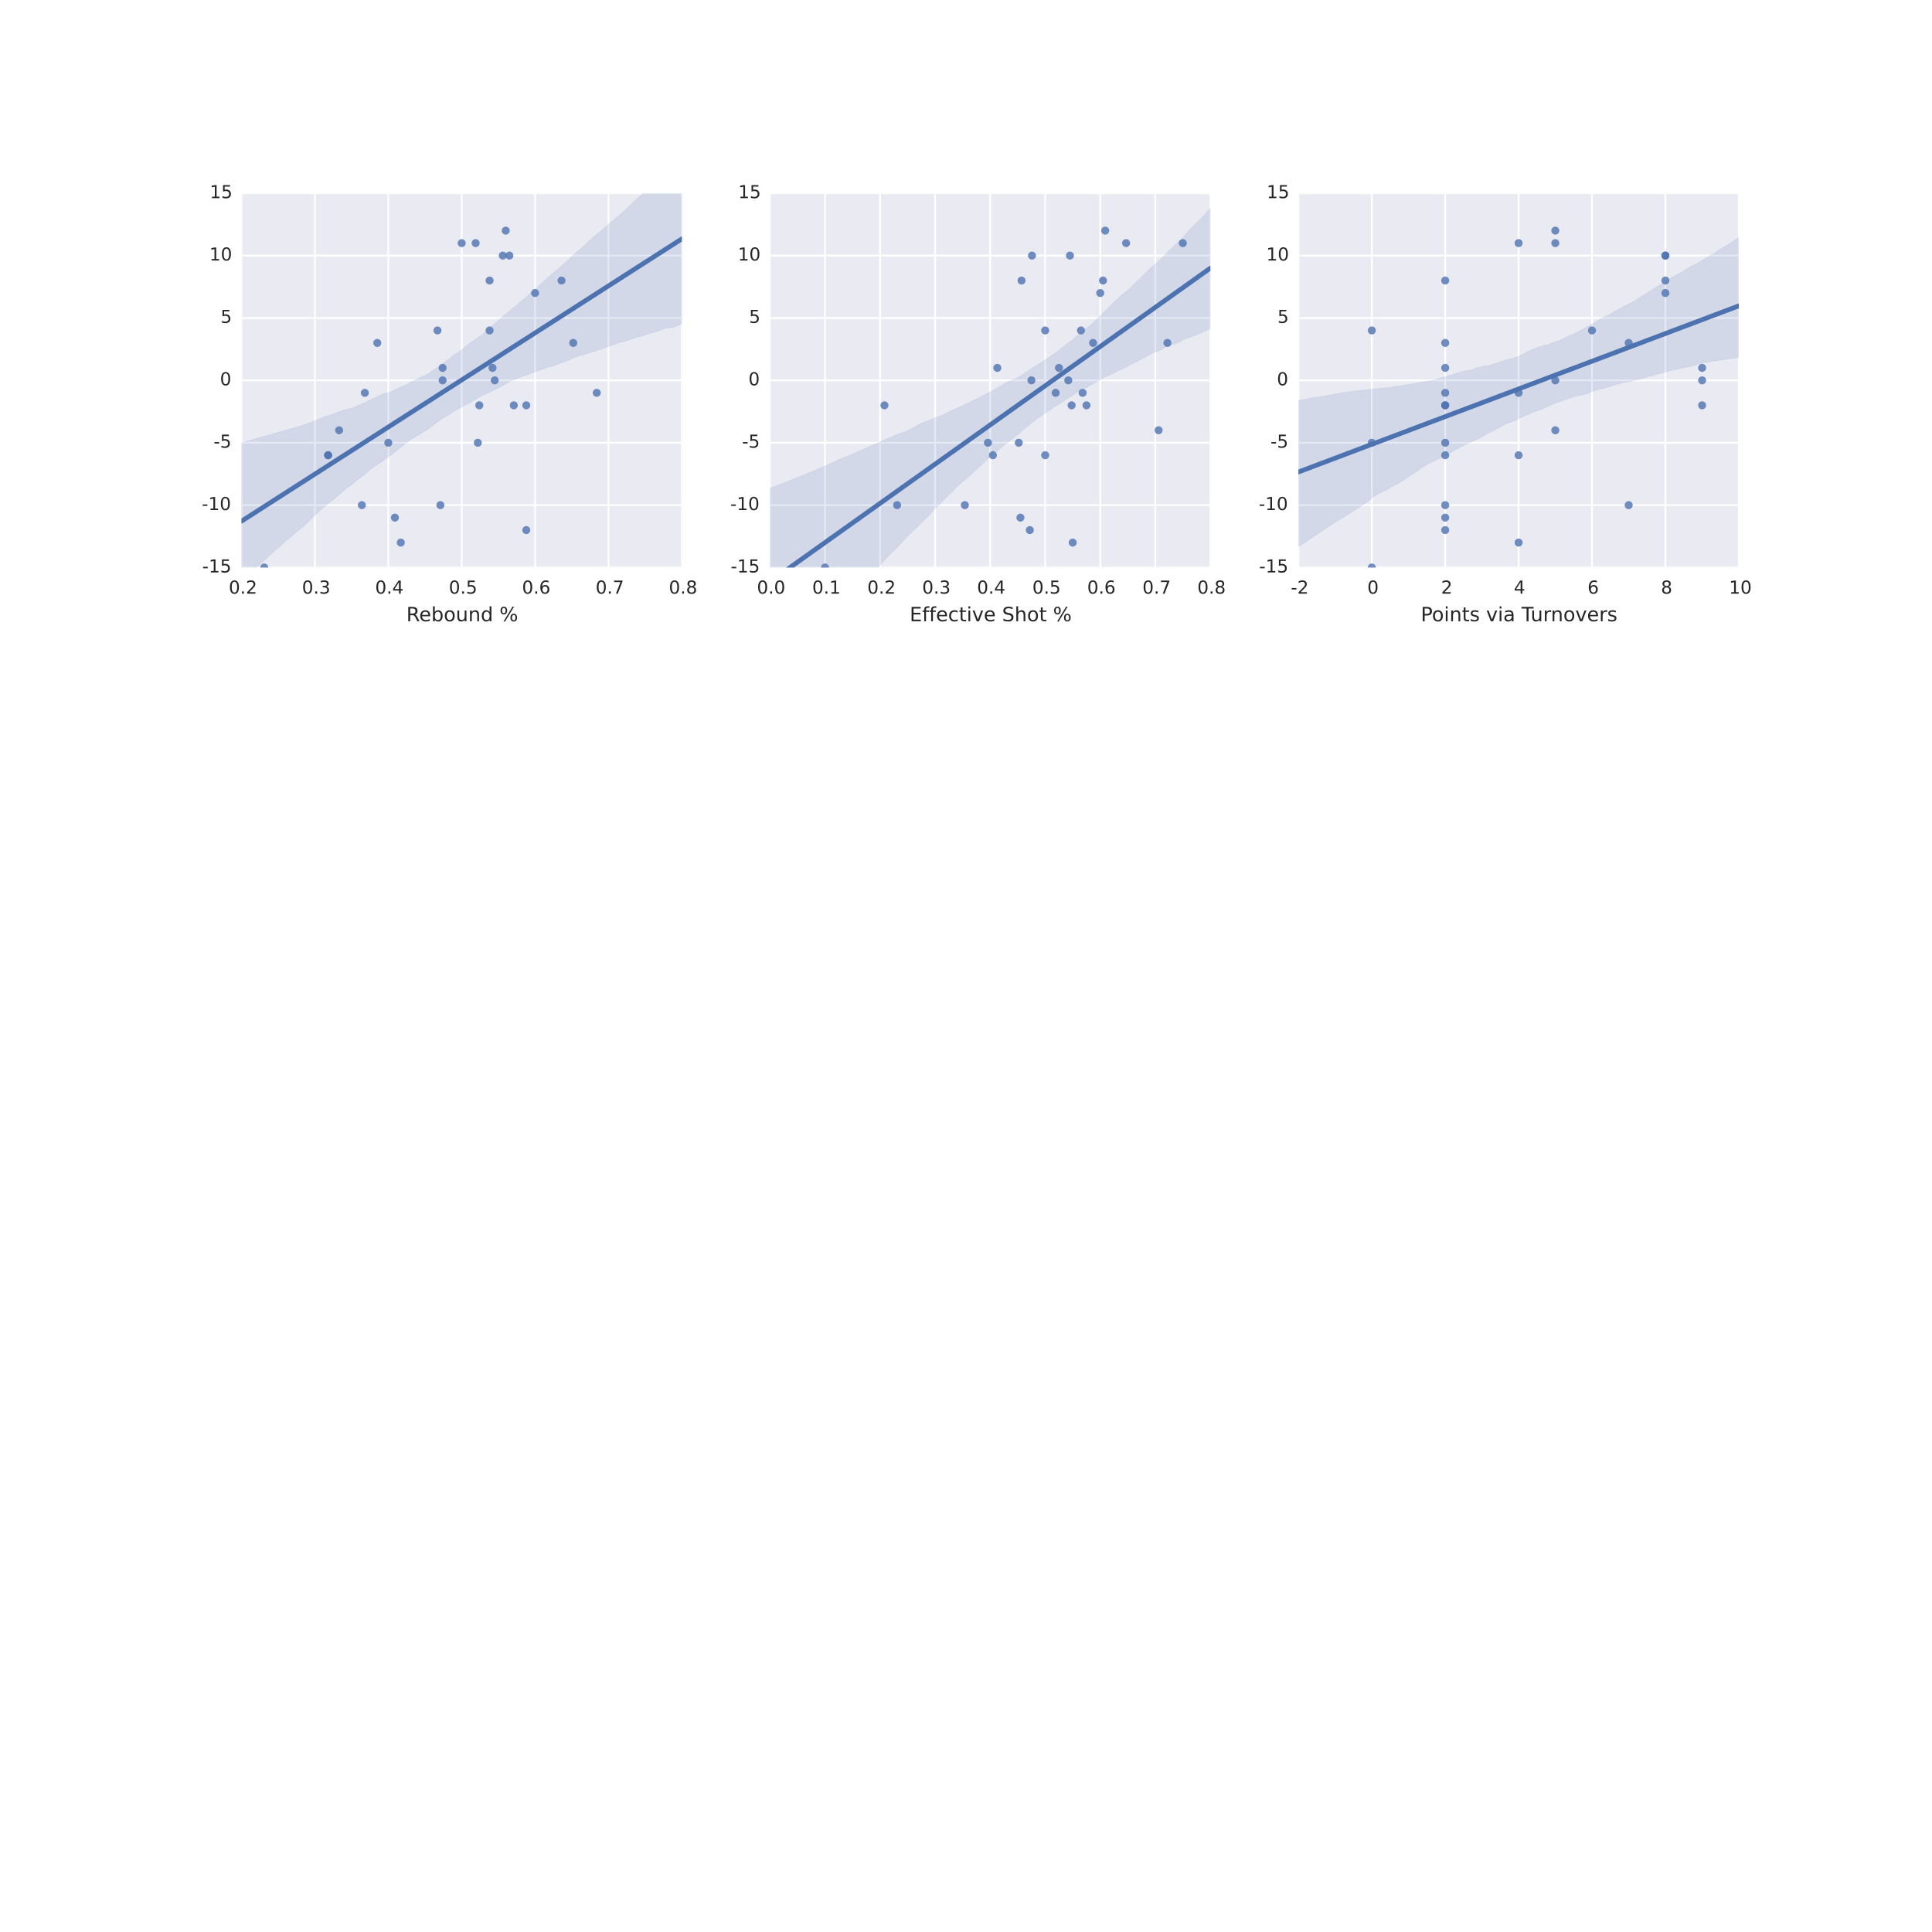<?xml version="1.0" encoding="utf-8" standalone="no"?>
<!DOCTYPE svg PUBLIC "-//W3C//DTD SVG 1.1//EN"
  "http://www.w3.org/Graphics/SVG/1.1/DTD/svg11.dtd">
<!-- Created with matplotlib (http://matplotlib.org/) -->
<svg height="1080pt" version="1.1" viewBox="0 0 1080 1080" width="1080pt" xmlns="http://www.w3.org/2000/svg" xmlns:xlink="http://www.w3.org/1999/xlink">
 <defs>
  <style type="text/css">
*{stroke-linecap:butt;stroke-linejoin:round;}
  </style>
 </defs>
 <g id="figure_1">
  <g id="patch_1">
   <path d="
M0 1080
L1080 1080
L1080 0
L0 0
z
" style="fill:#ffffff;"/>
  </g>
  <g id="axes_1">
   <g id="patch_2">
    <path d="
M135 317.25
L381.176 317.25
L381.176 108
L135 108
z
" style="fill:#eaeaf2;"/>
   </g>
   <g id="matplotlib.axis_1">
    <g id="xtick_1">
     <g id="line2d_1">
      <path clip-path="url(#p796c768e71)" d="
M135 317.25
L135 108" style="fill:none;stroke:#ffffff;stroke-linecap:round;"/>
     </g>
     <g id="line2d_2">
      <defs>
       <path d="
M0 0
L0 0" id="m219da94a98" style="stroke:#262626;"/>
      </defs>
      <g>
       <use style="fill:#262626;stroke:#262626;" x="135.0" xlink:href="#m219da94a98" y="317.25"/>
      </g>
     </g>
     <g id="line2d_3">
      <g>
       <use style="fill:#262626;stroke:#262626;" x="135.0" xlink:href="#m219da94a98" y="108.0"/>
      </g>
     </g>
     <g id="text_1">
      <!-- 0.2 -->
      <defs>
       <path d="
M19.188 8.297
L53.609 8.297
L53.609 0
L7.328 0
L7.328 8.297
Q12.938 14.109 22.625 23.891
Q32.328 33.688 34.812 36.531
Q39.547 41.844 41.422 45.531
Q43.312 49.219 43.312 52.781
Q43.312 58.594 39.234 62.25
Q35.156 65.922 28.609 65.922
Q23.969 65.922 18.812 64.312
Q13.672 62.703 7.812 59.422
L7.812 69.391
Q13.766 71.781 18.938 73
Q24.125 74.219 28.422 74.219
Q39.75 74.219 46.484 68.547
Q53.219 62.891 53.219 53.422
Q53.219 48.922 51.531 44.891
Q49.859 40.875 45.406 35.406
Q44.188 33.984 37.641 27.219
Q31.109 20.453 19.188 8.297" id="BitstreamVeraSans-Roman-32"/>
       <path d="
M31.781 66.406
Q24.172 66.406 20.328 58.906
Q16.5 51.422 16.5 36.375
Q16.5 21.391 20.328 13.891
Q24.172 6.391 31.781 6.391
Q39.453 6.391 43.281 13.891
Q47.125 21.391 47.125 36.375
Q47.125 51.422 43.281 58.906
Q39.453 66.406 31.781 66.406
M31.781 74.219
Q44.047 74.219 50.516 64.516
Q56.984 54.828 56.984 36.375
Q56.984 17.969 50.516 8.266
Q44.047 -1.422 31.781 -1.422
Q19.531 -1.422 13.062 8.266
Q6.594 17.969 6.594 36.375
Q6.594 54.828 13.062 64.516
Q19.531 74.219 31.781 74.219" id="BitstreamVeraSans-Roman-30"/>
       <path d="
M10.688 12.406
L21 12.406
L21 0
L10.688 0
z
" id="BitstreamVeraSans-Roman-2e"/>
      </defs>
      <g style="fill:#262626;" transform="translate(127.879 331.848)scale(0.1 -0.1)">
       <use xlink:href="#BitstreamVeraSans-Roman-30"/>
       <use x="63.623" xlink:href="#BitstreamVeraSans-Roman-2e"/>
       <use x="95.41" xlink:href="#BitstreamVeraSans-Roman-32"/>
      </g>
     </g>
    </g>
    <g id="xtick_2">
     <g id="line2d_4">
      <path clip-path="url(#p796c768e71)" d="
M176.029 317.25
L176.029 108" style="fill:none;stroke:#ffffff;stroke-linecap:round;"/>
     </g>
     <g id="line2d_5">
      <g>
       <use style="fill:#262626;stroke:#262626;" x="176.029" xlink:href="#m219da94a98" y="317.25"/>
      </g>
     </g>
     <g id="line2d_6">
      <g>
       <use style="fill:#262626;stroke:#262626;" x="176.029" xlink:href="#m219da94a98" y="108.0"/>
      </g>
     </g>
     <g id="text_2">
      <!-- 0.3 -->
      <defs>
       <path d="
M40.578 39.312
Q47.656 37.797 51.625 33
Q55.609 28.219 55.609 21.188
Q55.609 10.406 48.188 4.484
Q40.766 -1.422 27.094 -1.422
Q22.516 -1.422 17.656 -0.516
Q12.797 0.391 7.625 2.203
L7.625 11.719
Q11.719 9.328 16.594 8.109
Q21.484 6.891 26.812 6.891
Q36.078 6.891 40.938 10.547
Q45.797 14.203 45.797 21.188
Q45.797 27.641 41.281 31.266
Q36.766 34.906 28.719 34.906
L20.219 34.906
L20.219 43.016
L29.109 43.016
Q36.375 43.016 40.234 45.922
Q44.094 48.828 44.094 54.297
Q44.094 59.906 40.109 62.906
Q36.141 65.922 28.719 65.922
Q24.656 65.922 20.016 65.031
Q15.375 64.156 9.812 62.312
L9.812 71.094
Q15.438 72.656 20.344 73.438
Q25.25 74.219 29.594 74.219
Q40.828 74.219 47.359 69.109
Q53.906 64.016 53.906 55.328
Q53.906 49.266 50.438 45.094
Q46.969 40.922 40.578 39.312" id="BitstreamVeraSans-Roman-33"/>
      </defs>
      <g style="fill:#262626;" transform="translate(168.808 331.848)scale(0.1 -0.1)">
       <use xlink:href="#BitstreamVeraSans-Roman-30"/>
       <use x="63.623" xlink:href="#BitstreamVeraSans-Roman-2e"/>
       <use x="95.41" xlink:href="#BitstreamVeraSans-Roman-33"/>
      </g>
     </g>
    </g>
    <g id="xtick_3">
     <g id="line2d_7">
      <path clip-path="url(#p796c768e71)" d="
M217.059 317.25
L217.059 108" style="fill:none;stroke:#ffffff;stroke-linecap:round;"/>
     </g>
     <g id="line2d_8">
      <g>
       <use style="fill:#262626;stroke:#262626;" x="217.059" xlink:href="#m219da94a98" y="317.25"/>
      </g>
     </g>
     <g id="line2d_9">
      <g>
       <use style="fill:#262626;stroke:#262626;" x="217.059" xlink:href="#m219da94a98" y="108.0"/>
      </g>
     </g>
     <g id="text_3">
      <!-- 0.4 -->
      <defs>
       <path d="
M37.797 64.312
L12.891 25.391
L37.797 25.391
z

M35.203 72.906
L47.609 72.906
L47.609 25.391
L58.016 25.391
L58.016 17.188
L47.609 17.188
L47.609 0
L37.797 0
L37.797 17.188
L4.891 17.188
L4.891 26.703
z
" id="BitstreamVeraSans-Roman-34"/>
      </defs>
      <g style="fill:#262626;" transform="translate(209.717 331.848)scale(0.1 -0.1)">
       <use xlink:href="#BitstreamVeraSans-Roman-30"/>
       <use x="63.623" xlink:href="#BitstreamVeraSans-Roman-2e"/>
       <use x="95.41" xlink:href="#BitstreamVeraSans-Roman-34"/>
      </g>
     </g>
    </g>
    <g id="xtick_4">
     <g id="line2d_10">
      <path clip-path="url(#p796c768e71)" d="
M258.088 317.25
L258.088 108" style="fill:none;stroke:#ffffff;stroke-linecap:round;"/>
     </g>
     <g id="line2d_11">
      <g>
       <use style="fill:#262626;stroke:#262626;" x="258.088" xlink:href="#m219da94a98" y="317.25"/>
      </g>
     </g>
     <g id="line2d_12">
      <g>
       <use style="fill:#262626;stroke:#262626;" x="258.088" xlink:href="#m219da94a98" y="108.0"/>
      </g>
     </g>
     <g id="text_4">
      <!-- 0.5 -->
      <defs>
       <path d="
M10.797 72.906
L49.516 72.906
L49.516 64.594
L19.828 64.594
L19.828 46.734
Q21.969 47.469 24.109 47.828
Q26.266 48.188 28.422 48.188
Q40.625 48.188 47.75 41.5
Q54.891 34.812 54.891 23.391
Q54.891 11.625 47.562 5.094
Q40.234 -1.422 26.906 -1.422
Q22.312 -1.422 17.547 -0.641
Q12.797 0.141 7.719 1.703
L7.719 11.625
Q12.109 9.234 16.797 8.062
Q21.484 6.891 26.703 6.891
Q35.156 6.891 40.078 11.328
Q45.016 15.766 45.016 23.391
Q45.016 31 40.078 35.438
Q35.156 39.891 26.703 39.891
Q22.75 39.891 18.812 39.016
Q14.891 38.141 10.797 36.281
z
" id="BitstreamVeraSans-Roman-35"/>
      </defs>
      <g style="fill:#262626;" transform="translate(250.903 331.848)scale(0.1 -0.1)">
       <use xlink:href="#BitstreamVeraSans-Roman-30"/>
       <use x="63.623" xlink:href="#BitstreamVeraSans-Roman-2e"/>
       <use x="95.41" xlink:href="#BitstreamVeraSans-Roman-35"/>
      </g>
     </g>
    </g>
    <g id="xtick_5">
     <g id="line2d_13">
      <path clip-path="url(#p796c768e71)" d="
M299.118 317.25
L299.118 108" style="fill:none;stroke:#ffffff;stroke-linecap:round;"/>
     </g>
     <g id="line2d_14">
      <g>
       <use style="fill:#262626;stroke:#262626;" x="299.118" xlink:href="#m219da94a98" y="317.25"/>
      </g>
     </g>
     <g id="line2d_15">
      <g>
       <use style="fill:#262626;stroke:#262626;" x="299.118" xlink:href="#m219da94a98" y="108.0"/>
      </g>
     </g>
     <g id="text_5">
      <!-- 0.6 -->
      <defs>
       <path d="
M33.016 40.375
Q26.375 40.375 22.484 35.828
Q18.609 31.297 18.609 23.391
Q18.609 15.531 22.484 10.953
Q26.375 6.391 33.016 6.391
Q39.656 6.391 43.531 10.953
Q47.406 15.531 47.406 23.391
Q47.406 31.297 43.531 35.828
Q39.656 40.375 33.016 40.375
M52.594 71.297
L52.594 62.312
Q48.875 64.062 45.094 64.984
Q41.312 65.922 37.594 65.922
Q27.828 65.922 22.672 59.328
Q17.531 52.734 16.797 39.406
Q19.672 43.656 24.016 45.922
Q28.375 48.188 33.594 48.188
Q44.578 48.188 50.953 41.516
Q57.328 34.859 57.328 23.391
Q57.328 12.156 50.688 5.359
Q44.047 -1.422 33.016 -1.422
Q20.359 -1.422 13.672 8.266
Q6.984 17.969 6.984 36.375
Q6.984 53.656 15.188 63.938
Q23.391 74.219 37.203 74.219
Q40.922 74.219 44.703 73.484
Q48.484 72.75 52.594 71.297" id="BitstreamVeraSans-Roman-36"/>
      </defs>
      <g style="fill:#262626;" transform="translate(291.811 331.848)scale(0.1 -0.1)">
       <use xlink:href="#BitstreamVeraSans-Roman-30"/>
       <use x="63.623" xlink:href="#BitstreamVeraSans-Roman-2e"/>
       <use x="95.41" xlink:href="#BitstreamVeraSans-Roman-36"/>
      </g>
     </g>
    </g>
    <g id="xtick_6">
     <g id="line2d_16">
      <path clip-path="url(#p796c768e71)" d="
M340.147 317.25
L340.147 108" style="fill:none;stroke:#ffffff;stroke-linecap:round;"/>
     </g>
     <g id="line2d_17">
      <g>
       <use style="fill:#262626;stroke:#262626;" x="340.147" xlink:href="#m219da94a98" y="317.25"/>
      </g>
     </g>
     <g id="line2d_18">
      <g>
       <use style="fill:#262626;stroke:#262626;" x="340.147" xlink:href="#m219da94a98" y="108.0"/>
      </g>
     </g>
     <g id="text_6">
      <!-- 0.7 -->
      <defs>
       <path d="
M8.203 72.906
L55.078 72.906
L55.078 68.703
L28.609 0
L18.312 0
L43.219 64.594
L8.203 64.594
z
" id="BitstreamVeraSans-Roman-37"/>
      </defs>
      <g style="fill:#262626;" transform="translate(332.953 331.848)scale(0.1 -0.1)">
       <use xlink:href="#BitstreamVeraSans-Roman-30"/>
       <use x="63.623" xlink:href="#BitstreamVeraSans-Roman-2e"/>
       <use x="95.41" xlink:href="#BitstreamVeraSans-Roman-37"/>
      </g>
     </g>
    </g>
    <g id="xtick_7">
     <g id="line2d_19">
      <path clip-path="url(#p796c768e71)" d="
M381.176 317.25
L381.176 108" style="fill:none;stroke:#ffffff;stroke-linecap:round;"/>
     </g>
     <g id="line2d_20">
      <g>
       <use style="fill:#262626;stroke:#262626;" x="381.176" xlink:href="#m219da94a98" y="317.25"/>
      </g>
     </g>
     <g id="line2d_21">
      <g>
       <use style="fill:#262626;stroke:#262626;" x="381.176" xlink:href="#m219da94a98" y="108.0"/>
      </g>
     </g>
     <g id="text_7">
      <!-- 0.8 -->
      <defs>
       <path d="
M31.781 34.625
Q24.75 34.625 20.719 30.859
Q16.703 27.094 16.703 20.516
Q16.703 13.922 20.719 10.156
Q24.75 6.391 31.781 6.391
Q38.812 6.391 42.859 10.172
Q46.922 13.969 46.922 20.516
Q46.922 27.094 42.891 30.859
Q38.875 34.625 31.781 34.625
M21.922 38.812
Q15.578 40.375 12.031 44.719
Q8.5 49.078 8.5 55.328
Q8.5 64.062 14.719 69.141
Q20.953 74.219 31.781 74.219
Q42.672 74.219 48.875 69.141
Q55.078 64.062 55.078 55.328
Q55.078 49.078 51.531 44.719
Q48 40.375 41.703 38.812
Q48.828 37.156 52.797 32.312
Q56.781 27.484 56.781 20.516
Q56.781 9.906 50.312 4.234
Q43.844 -1.422 31.781 -1.422
Q19.734 -1.422 13.25 4.234
Q6.781 9.906 6.781 20.516
Q6.781 27.484 10.781 32.312
Q14.797 37.156 21.922 38.812
M18.312 54.391
Q18.312 48.734 21.844 45.562
Q25.391 42.391 31.781 42.391
Q38.141 42.391 41.719 45.562
Q45.312 48.734 45.312 54.391
Q45.312 60.062 41.719 63.234
Q38.141 66.406 31.781 66.406
Q25.391 66.406 21.844 63.234
Q18.312 60.062 18.312 54.391" id="BitstreamVeraSans-Roman-38"/>
      </defs>
      <g style="fill:#262626;" transform="translate(373.897 331.848)scale(0.1 -0.1)">
       <use xlink:href="#BitstreamVeraSans-Roman-30"/>
       <use x="63.623" xlink:href="#BitstreamVeraSans-Roman-2e"/>
       <use x="95.41" xlink:href="#BitstreamVeraSans-Roman-38"/>
      </g>
     </g>
    </g>
    <g id="text_8">
     <!-- Rebound % -->
     <defs>
      <path id="BitstreamVeraSans-Roman-20"/>
      <path d="
M72.703 32.078
Q68.453 32.078 66.031 28.469
Q63.625 24.859 63.625 18.406
Q63.625 12.062 66.031 8.422
Q68.453 4.781 72.703 4.781
Q76.859 4.781 79.266 8.422
Q81.688 12.062 81.688 18.406
Q81.688 24.812 79.266 28.438
Q76.859 32.078 72.703 32.078
M72.703 38.281
Q80.422 38.281 84.953 32.906
Q89.5 27.547 89.5 18.406
Q89.5 9.281 84.938 3.922
Q80.375 -1.422 72.703 -1.422
Q64.891 -1.422 60.344 3.922
Q55.812 9.281 55.812 18.406
Q55.812 27.594 60.375 32.938
Q64.938 38.281 72.703 38.281
M22.312 68.016
Q18.109 68.016 15.688 64.375
Q13.281 60.75 13.281 54.391
Q13.281 47.953 15.672 44.328
Q18.062 40.719 22.312 40.719
Q26.562 40.719 28.969 44.328
Q31.391 47.953 31.391 54.391
Q31.391 60.688 28.953 64.344
Q26.516 68.016 22.312 68.016
M66.406 74.219
L74.219 74.219
L28.609 -1.422
L20.797 -1.422
z

M22.312 74.219
Q30.031 74.219 34.609 68.875
Q39.203 63.531 39.203 54.391
Q39.203 45.172 34.641 39.844
Q30.078 34.516 22.312 34.516
Q14.547 34.516 10.031 39.859
Q5.516 45.219 5.516 54.391
Q5.516 63.484 10.047 68.844
Q14.594 74.219 22.312 74.219" id="BitstreamVeraSans-Roman-25"/>
      <path d="
M54.891 33.016
L54.891 0
L45.906 0
L45.906 32.719
Q45.906 40.484 42.875 44.328
Q39.844 48.188 33.797 48.188
Q26.516 48.188 22.312 43.547
Q18.109 38.922 18.109 30.906
L18.109 0
L9.078 0
L9.078 54.688
L18.109 54.688
L18.109 46.188
Q21.344 51.125 25.703 53.562
Q30.078 56 35.797 56
Q45.219 56 50.047 50.172
Q54.891 44.344 54.891 33.016" id="BitstreamVeraSans-Roman-6e"/>
      <path d="
M30.609 48.391
Q23.391 48.391 19.188 42.75
Q14.984 37.109 14.984 27.297
Q14.984 17.484 19.156 11.844
Q23.344 6.203 30.609 6.203
Q37.797 6.203 41.984 11.859
Q46.188 17.531 46.188 27.297
Q46.188 37.016 41.984 42.703
Q37.797 48.391 30.609 48.391
M30.609 56
Q42.328 56 49.016 48.375
Q55.719 40.766 55.719 27.297
Q55.719 13.875 49.016 6.219
Q42.328 -1.422 30.609 -1.422
Q18.844 -1.422 12.172 6.219
Q5.516 13.875 5.516 27.297
Q5.516 40.766 12.172 48.375
Q18.844 56 30.609 56" id="BitstreamVeraSans-Roman-6f"/>
      <path d="
M44.391 34.188
Q47.562 33.109 50.562 29.594
Q53.562 26.078 56.594 19.922
L66.609 0
L56 0
L46.688 18.703
Q43.062 26.031 39.672 28.422
Q36.281 30.812 30.422 30.812
L19.672 30.812
L19.672 0
L9.812 0
L9.812 72.906
L32.078 72.906
Q44.578 72.906 50.734 67.672
Q56.891 62.453 56.891 51.906
Q56.891 45.016 53.688 40.469
Q50.484 35.938 44.391 34.188
M19.672 64.797
L19.672 38.922
L32.078 38.922
Q39.203 38.922 42.844 42.219
Q46.484 45.516 46.484 51.906
Q46.484 58.297 42.844 61.547
Q39.203 64.797 32.078 64.797
z
" id="BitstreamVeraSans-Roman-52"/>
      <path d="
M56.203 29.594
L56.203 25.203
L14.891 25.203
Q15.484 15.922 20.484 11.062
Q25.484 6.203 34.422 6.203
Q39.594 6.203 44.453 7.469
Q49.312 8.734 54.109 11.281
L54.109 2.781
Q49.266 0.734 44.188 -0.344
Q39.109 -1.422 33.891 -1.422
Q20.797 -1.422 13.156 6.188
Q5.516 13.812 5.516 26.812
Q5.516 40.234 12.766 48.109
Q20.016 56 32.328 56
Q43.359 56 49.781 48.891
Q56.203 41.797 56.203 29.594
M47.219 32.234
Q47.125 39.594 43.094 43.984
Q39.062 48.391 32.422 48.391
Q24.906 48.391 20.391 44.141
Q15.875 39.891 15.188 32.172
z
" id="BitstreamVeraSans-Roman-65"/>
      <path d="
M45.406 46.391
L45.406 75.984
L54.391 75.984
L54.391 0
L45.406 0
L45.406 8.203
Q42.578 3.328 38.25 0.953
Q33.938 -1.422 27.875 -1.422
Q17.969 -1.422 11.734 6.484
Q5.516 14.406 5.516 27.297
Q5.516 40.188 11.734 48.094
Q17.969 56 27.875 56
Q33.938 56 38.25 53.625
Q42.578 51.266 45.406 46.391
M14.797 27.297
Q14.797 17.391 18.875 11.75
Q22.953 6.109 30.078 6.109
Q37.203 6.109 41.297 11.75
Q45.406 17.391 45.406 27.297
Q45.406 37.203 41.297 42.844
Q37.203 48.484 30.078 48.484
Q22.953 48.484 18.875 42.844
Q14.797 37.203 14.797 27.297" id="BitstreamVeraSans-Roman-64"/>
      <path d="
M8.5 21.578
L8.5 54.688
L17.484 54.688
L17.484 21.922
Q17.484 14.156 20.5 10.266
Q23.531 6.391 29.594 6.391
Q36.859 6.391 41.078 11.031
Q45.312 15.672 45.312 23.688
L45.312 54.688
L54.297 54.688
L54.297 0
L45.312 0
L45.312 8.406
Q42.047 3.422 37.719 1
Q33.406 -1.422 27.688 -1.422
Q18.266 -1.422 13.375 4.438
Q8.5 10.297 8.5 21.578" id="BitstreamVeraSans-Roman-75"/>
      <path d="
M48.688 27.297
Q48.688 37.203 44.609 42.844
Q40.531 48.484 33.406 48.484
Q26.266 48.484 22.188 42.844
Q18.109 37.203 18.109 27.297
Q18.109 17.391 22.188 11.75
Q26.266 6.109 33.406 6.109
Q40.531 6.109 44.609 11.75
Q48.688 17.391 48.688 27.297
M18.109 46.391
Q20.953 51.266 25.266 53.625
Q29.594 56 35.594 56
Q45.562 56 51.781 48.094
Q58.016 40.188 58.016 27.297
Q58.016 14.406 51.781 6.484
Q45.562 -1.422 35.594 -1.422
Q29.594 -1.422 25.266 0.953
Q20.953 3.328 18.109 8.203
L18.109 0
L9.078 0
L9.078 75.984
L18.109 75.984
z
" id="BitstreamVeraSans-Roman-62"/>
     </defs>
     <g style="fill:#262626;" transform="translate(227.14 347.286)scale(0.11 -0.11)">
      <use xlink:href="#BitstreamVeraSans-Roman-52"/>
      <use x="64.982" xlink:href="#BitstreamVeraSans-Roman-65"/>
      <use x="126.506" xlink:href="#BitstreamVeraSans-Roman-62"/>
      <use x="189.982" xlink:href="#BitstreamVeraSans-Roman-6f"/>
      <use x="251.164" xlink:href="#BitstreamVeraSans-Roman-75"/>
      <use x="314.543" xlink:href="#BitstreamVeraSans-Roman-6e"/>
      <use x="377.922" xlink:href="#BitstreamVeraSans-Roman-64"/>
      <use x="441.398" xlink:href="#BitstreamVeraSans-Roman-20"/>
      <use x="473.186" xlink:href="#BitstreamVeraSans-Roman-25"/>
     </g>
    </g>
   </g>
   <g id="matplotlib.axis_2">
    <g id="ytick_1">
     <g id="line2d_22">
      <path clip-path="url(#p796c768e71)" d="
M135 317.25
L381.176 317.25" style="fill:none;stroke:#ffffff;stroke-linecap:round;"/>
     </g>
     <g id="line2d_23">
      <g>
       <use style="fill:#262626;stroke:#262626;" x="135.0" xlink:href="#m219da94a98" y="317.25"/>
      </g>
     </g>
     <g id="line2d_24">
      <g>
       <use style="fill:#262626;stroke:#262626;" x="381.176" xlink:href="#m219da94a98" y="317.25"/>
      </g>
     </g>
     <g id="text_9">
      <!-- -15 -->
      <defs>
       <path d="
M12.406 8.297
L28.516 8.297
L28.516 63.922
L10.984 60.406
L10.984 69.391
L28.422 72.906
L38.281 72.906
L38.281 8.297
L54.391 8.297
L54.391 0
L12.406 0
z
" id="BitstreamVeraSans-Roman-31"/>
       <path d="
M4.891 31.391
L31.203 31.391
L31.203 23.391
L4.891 23.391
z
" id="BitstreamVeraSans-Roman-2d"/>
      </defs>
      <g style="fill:#262626;" transform="translate(113.03 320.009)scale(0.1 -0.1)">
       <use xlink:href="#BitstreamVeraSans-Roman-2d"/>
       <use x="36.084" xlink:href="#BitstreamVeraSans-Roman-31"/>
       <use x="99.707" xlink:href="#BitstreamVeraSans-Roman-35"/>
      </g>
     </g>
    </g>
    <g id="ytick_2">
     <g id="line2d_25">
      <path clip-path="url(#p796c768e71)" d="
M135 282.375
L381.176 282.375" style="fill:none;stroke:#ffffff;stroke-linecap:round;"/>
     </g>
     <g id="line2d_26">
      <g>
       <use style="fill:#262626;stroke:#262626;" x="135.0" xlink:href="#m219da94a98" y="282.375"/>
      </g>
     </g>
     <g id="line2d_27">
      <g>
       <use style="fill:#262626;stroke:#262626;" x="381.176" xlink:href="#m219da94a98" y="282.375"/>
      </g>
     </g>
     <g id="text_10">
      <!-- -10 -->
      <g style="fill:#262626;" transform="translate(112.82 285.134)scale(0.1 -0.1)">
       <use xlink:href="#BitstreamVeraSans-Roman-2d"/>
       <use x="36.084" xlink:href="#BitstreamVeraSans-Roman-31"/>
       <use x="99.707" xlink:href="#BitstreamVeraSans-Roman-30"/>
      </g>
     </g>
    </g>
    <g id="ytick_3">
     <g id="line2d_28">
      <path clip-path="url(#p796c768e71)" d="
M135 247.5
L381.176 247.5" style="fill:none;stroke:#ffffff;stroke-linecap:round;"/>
     </g>
     <g id="line2d_29">
      <g>
       <use style="fill:#262626;stroke:#262626;" x="135.0" xlink:href="#m219da94a98" y="247.5"/>
      </g>
     </g>
     <g id="line2d_30">
      <g>
       <use style="fill:#262626;stroke:#262626;" x="381.176" xlink:href="#m219da94a98" y="247.5"/>
      </g>
     </g>
     <g id="text_11">
      <!-- -5 -->
      <g style="fill:#262626;" transform="translate(119.392 250.259)scale(0.1 -0.1)">
       <use xlink:href="#BitstreamVeraSans-Roman-2d"/>
       <use x="36.084" xlink:href="#BitstreamVeraSans-Roman-35"/>
      </g>
     </g>
    </g>
    <g id="ytick_4">
     <g id="line2d_31">
      <path clip-path="url(#p796c768e71)" d="
M135 212.625
L381.176 212.625" style="fill:none;stroke:#ffffff;stroke-linecap:round;"/>
     </g>
     <g id="line2d_32">
      <g>
       <use style="fill:#262626;stroke:#262626;" x="135.0" xlink:href="#m219da94a98" y="212.625"/>
      </g>
     </g>
     <g id="line2d_33">
      <g>
       <use style="fill:#262626;stroke:#262626;" x="381.176" xlink:href="#m219da94a98" y="212.625"/>
      </g>
     </g>
     <g id="text_12">
      <!-- 0 -->
      <g style="fill:#262626;" transform="translate(122.961 215.384)scale(0.1 -0.1)">
       <use xlink:href="#BitstreamVeraSans-Roman-30"/>
      </g>
     </g>
    </g>
    <g id="ytick_5">
     <g id="line2d_34">
      <path clip-path="url(#p796c768e71)" d="
M135 177.75
L381.176 177.75" style="fill:none;stroke:#ffffff;stroke-linecap:round;"/>
     </g>
     <g id="line2d_35">
      <g>
       <use style="fill:#262626;stroke:#262626;" x="135.0" xlink:href="#m219da94a98" y="177.75"/>
      </g>
     </g>
     <g id="line2d_36">
      <g>
       <use style="fill:#262626;stroke:#262626;" x="381.176" xlink:href="#m219da94a98" y="177.75"/>
      </g>
     </g>
     <g id="text_13">
      <!-- 5 -->
      <g style="fill:#262626;" transform="translate(123.283 180.509)scale(0.1 -0.1)">
       <use xlink:href="#BitstreamVeraSans-Roman-35"/>
      </g>
     </g>
    </g>
    <g id="ytick_6">
     <g id="line2d_37">
      <path clip-path="url(#p796c768e71)" d="
M135 142.875
L381.176 142.875" style="fill:none;stroke:#ffffff;stroke-linecap:round;"/>
     </g>
     <g id="line2d_38">
      <g>
       <use style="fill:#262626;stroke:#262626;" x="135.0" xlink:href="#m219da94a98" y="142.875"/>
      </g>
     </g>
     <g id="line2d_39">
      <g>
       <use style="fill:#262626;stroke:#262626;" x="381.176" xlink:href="#m219da94a98" y="142.875"/>
      </g>
     </g>
     <g id="text_14">
      <!-- 10 -->
      <g style="fill:#262626;" transform="translate(117.037 145.634)scale(0.1 -0.1)">
       <use xlink:href="#BitstreamVeraSans-Roman-31"/>
       <use x="63.623" xlink:href="#BitstreamVeraSans-Roman-30"/>
      </g>
     </g>
    </g>
    <g id="ytick_7">
     <g id="line2d_40">
      <path clip-path="url(#p796c768e71)" d="
M135 108
L381.176 108" style="fill:none;stroke:#ffffff;stroke-linecap:round;"/>
     </g>
     <g id="line2d_41">
      <g>
       <use style="fill:#262626;stroke:#262626;" x="135.0" xlink:href="#m219da94a98" y="108.0"/>
      </g>
     </g>
     <g id="line2d_42">
      <g>
       <use style="fill:#262626;stroke:#262626;" x="381.176" xlink:href="#m219da94a98" y="108.0"/>
      </g>
     </g>
     <g id="text_15">
      <!-- 15 -->
      <g style="fill:#262626;" transform="translate(117.247 110.759)scale(0.1 -0.1)">
       <use xlink:href="#BitstreamVeraSans-Roman-31"/>
       <use x="63.623" xlink:href="#BitstreamVeraSans-Roman-35"/>
      </g>
     </g>
    </g>
   </g>
   <g id="PathCollection_1">
    <defs>
     <path d="
M0 2.236
C0.593 2.236 1.162 2 1.581 1.581
C2 1.162 2.236 0.593 2.236 0
C2.236 -0.593 2 -1.162 1.581 -1.581
C1.162 -2 0.593 -2.236 0 -2.236
C-0.593 -2.236 -1.162 -2 -1.581 -1.581
C-2 -1.162 -2.236 -0.593 -2.236 0
C-2.236 0.593 -2 1.162 -1.581 1.581
C-1.162 2 -0.593 2.236 0 2.236
z
" id="m501da90a0f"/>
    </defs>
    <g clip-path="url(#p796c768e71)">
     <use style="fill:#4c72b0;fill-opacity:0.8;" x="281.065" xlink:href="#m501da90a0f" y="142.875"/>
     <use style="fill:#4c72b0;fill-opacity:0.8;" x="320.453" xlink:href="#m501da90a0f" y="191.7"/>
     <use style="fill:#4c72b0;fill-opacity:0.8;" x="247.421" xlink:href="#m501da90a0f" y="212.625"/>
     <use style="fill:#4c72b0;fill-opacity:0.8;" x="294.194" xlink:href="#m501da90a0f" y="226.575"/>
     <use style="fill:#4c72b0;fill-opacity:0.8;" x="273.679" xlink:href="#m501da90a0f" y="156.825"/>
     <use style="fill:#4c72b0;fill-opacity:0.8;" x="183.415" xlink:href="#m501da90a0f" y="254.475"/>
     <use style="fill:#4c72b0;fill-opacity:0.8;" x="247.421" xlink:href="#m501da90a0f" y="205.65"/>
     <use style="fill:#4c72b0;fill-opacity:0.8;" x="217.059" xlink:href="#m501da90a0f" y="247.5"/>
     <use style="fill:#4c72b0;fill-opacity:0.8;" x="220.751" xlink:href="#m501da90a0f" y="289.35"/>
     <use style="fill:#4c72b0;fill-opacity:0.8;" x="210.904" xlink:href="#m501da90a0f" y="191.7"/>
     <use style="fill:#4c72b0;fill-opacity:0.8;" x="147.719" xlink:href="#m501da90a0f" y="317.25"/>
     <use style="fill:#4c72b0;fill-opacity:0.8;" x="273.679" xlink:href="#m501da90a0f" y="184.725"/>
     <use style="fill:#4c72b0;fill-opacity:0.8;" x="276.551" xlink:href="#m501da90a0f" y="212.625"/>
     <use style="fill:#4c72b0;fill-opacity:0.8;" x="267.935" xlink:href="#m501da90a0f" y="226.575"/>
     <use style="fill:#4c72b0;fill-opacity:0.8;" x="299.118" xlink:href="#m501da90a0f" y="163.8"/>
     <use style="fill:#4c72b0;fill-opacity:0.8;" x="313.888" xlink:href="#m501da90a0f" y="156.825"/>
     <use style="fill:#4c72b0;fill-opacity:0.8;" x="202.288" xlink:href="#m501da90a0f" y="282.375"/>
     <use style="fill:#4c72b0;fill-opacity:0.8;" x="224.034" xlink:href="#m501da90a0f" y="303.3"/>
     <use style="fill:#4c72b0;fill-opacity:0.8;" x="189.569" xlink:href="#m501da90a0f" y="240.525"/>
     <use style="fill:#4c72b0;fill-opacity:0.8;" x="284.757" xlink:href="#m501da90a0f" y="142.875"/>
     <use style="fill:#4c72b0;fill-opacity:0.8;" x="287.219" xlink:href="#m501da90a0f" y="226.575"/>
     <use style="fill:#4c72b0;fill-opacity:0.8;" x="275.321" xlink:href="#m501da90a0f" y="205.65"/>
     <use style="fill:#4c72b0;fill-opacity:0.8;" x="244.549" xlink:href="#m501da90a0f" y="184.725"/>
     <use style="fill:#4c72b0;fill-opacity:0.8;" x="265.884" xlink:href="#m501da90a0f" y="135.9"/>
     <use style="fill:#4c72b0;fill-opacity:0.8;" x="333.582" xlink:href="#m501da90a0f" y="219.6"/>
     <use style="fill:#4c72b0;fill-opacity:0.8;" x="183.415" xlink:href="#m501da90a0f" y="254.475"/>
     <use style="fill:#4c72b0;fill-opacity:0.8;" x="294.194" xlink:href="#m501da90a0f" y="296.325"/>
     <use style="fill:#4c72b0;fill-opacity:0.8;" x="258.088" xlink:href="#m501da90a0f" y="135.9"/>
     <use style="fill:#4c72b0;fill-opacity:0.8;" x="282.706" xlink:href="#m501da90a0f" y="128.925"/>
     <use style="fill:#4c72b0;fill-opacity:0.8;" x="267.115" xlink:href="#m501da90a0f" y="247.5"/>
     <use style="fill:#4c72b0;fill-opacity:0.8;" x="203.929" xlink:href="#m501da90a0f" y="219.6"/>
     <use style="fill:#4c72b0;fill-opacity:0.8;" x="246.19" xlink:href="#m501da90a0f" y="282.375"/>
    </g>
   </g>
   <g id="PolyCollection_1">
    <defs>
     <path d="
M135 -832.268
L135 -754.879
L137.487 -757.133
L139.973 -759.421
L142.46 -761.971
L144.947 -764.254
L147.433 -766.495
L149.92 -768.757
L152.406 -771.136
L154.893 -773.282
L157.38 -775.441
L159.866 -777.678
L162.353 -779.636
L164.84 -782.01
L167.326 -784.015
L169.813 -785.924
L172.299 -788.192
L174.786 -790.868
L177.273 -793.123
L179.759 -795.382
L182.246 -797.499
L184.733 -799.571
L187.219 -801.533
L189.706 -803.509
L192.193 -805.733
L194.679 -807.757
L197.166 -809.618
L199.652 -811.715
L202.139 -813.578
L204.626 -815.44
L207.112 -817.723
L209.599 -819.409
L212.086 -821.071
L214.572 -822.741
L217.059 -824.532
L219.545 -826.393
L222.032 -828.432
L224.519 -830.411
L227.005 -832.358
L229.492 -834.291
L231.979 -835.785
L234.465 -837.157
L236.952 -838.811
L239.439 -840.371
L241.925 -842.078
L244.412 -844.045
L246.898 -845.829
L249.385 -847.31
L251.872 -848.863
L254.358 -850.54
L256.845 -851.792
L259.332 -853.243
L261.818 -854.38
L264.305 -856.034
L266.791 -857.415
L269.278 -858.829
L271.765 -859.895
L274.251 -861.08
L276.738 -862.268
L279.225 -863.496
L281.711 -864.835
L284.198 -866.395
L286.684 -867.511
L289.171 -868.496
L291.658 -869.391
L294.144 -870.346
L296.631 -871.186
L299.118 -872.161
L301.604 -873.048
L304.091 -873.928
L306.578 -874.766
L309.064 -875.476
L311.551 -876.347
L314.037 -877.284
L316.524 -878.181
L319.011 -879.286
L321.497 -880.348
L323.984 -881.09
L326.471 -881.832
L328.957 -882.577
L331.444 -883.378
L333.93 -884.199
L336.417 -885.07
L338.904 -885.945
L341.39 -886.814
L343.877 -887.685
L346.364 -888.556
L348.85 -889.163
L351.337 -889.86
L353.824 -890.698
L356.31 -891.537
L358.797 -892.165
L361.283 -893.002
L363.77 -893.774
L366.257 -894.434
L368.743 -895.252
L371.23 -896.315
L373.717 -896.717
L376.203 -897.082
L378.69 -898.001
L381.176 -898.925
L381.176 -992.07
L381.176 -992.07
L378.69 -989.817
L376.203 -987.564
L373.717 -985.185
L371.23 -982.694
L368.743 -980.292
L366.257 -978.144
L363.77 -975.957
L361.283 -973.539
L358.797 -971.193
L356.31 -969.03
L353.824 -966.729
L351.337 -964.343
L348.85 -961.957
L346.364 -959.775
L343.877 -957.71
L341.39 -955.64
L338.904 -953.406
L336.417 -951.362
L333.93 -949.317
L331.444 -947.125
L328.957 -944.88
L326.471 -942.634
L323.984 -940.387
L321.497 -938.21
L319.011 -935.936
L316.524 -933.658
L314.037 -931.411
L311.551 -929.222
L309.064 -927.181
L306.578 -925.135
L304.091 -922.833
L301.604 -920.467
L299.118 -918.162
L296.631 -916.201
L294.144 -913.839
L291.658 -911.966
L289.171 -909.661
L286.684 -907.65
L284.198 -905.636
L281.711 -903.538
L279.225 -901.335
L276.738 -899.181
L274.251 -896.997
L271.765 -894.81
L269.278 -892.703
L266.791 -891.081
L264.305 -889.296
L261.818 -887.523
L259.332 -885.436
L256.845 -883.495
L254.358 -881.949
L251.872 -879.93
L249.385 -878.129
L246.898 -876.243
L244.412 -874.33
L241.925 -872.854
L239.439 -870.977
L236.952 -869.807
L234.465 -868.784
L231.979 -867.475
L229.492 -866.353
L227.005 -864.861
L224.519 -863.74
L222.032 -862.809
L219.545 -861.468
L217.059 -860.442
L214.572 -859.939
L212.086 -858.824
L209.599 -857.637
L207.112 -856.44
L204.626 -855.247
L202.139 -854.127
L199.652 -852.975
L197.166 -851.948
L194.679 -851.304
L192.193 -850.669
L189.706 -849.877
L187.219 -849.046
L184.733 -847.984
L182.246 -847.263
L179.759 -846.283
L177.273 -845.278
L174.786 -844.318
L172.299 -843.354
L169.813 -842.427
L167.326 -841.709
L164.84 -840.925
L162.353 -840.226
L159.866 -839.563
L157.38 -838.857
L154.893 -838.146
L152.406 -837.435
L149.92 -836.724
L147.433 -836.013
L144.947 -835.302
L142.46 -834.592
L139.973 -833.881
L137.487 -833.164
L135 -832.268
z
" id="m16dda6693a" style="stroke:#4c72b0;stroke-opacity:0.15;stroke-width:0.3;"/>
    </defs>
    <g clip-path="url(#p796c768e71)">
     <use style="fill:#4c72b0;fill-opacity:0.15;stroke:#4c72b0;stroke-opacity:0.15;stroke-width:0.3;" x="0.0" xlink:href="#m16dda6693a" y="1080.0"/>
    </g>
   </g>
   <g id="line2d_43">
    <path clip-path="url(#p796c768e71)" d="
M135 291.334
L137.487 289.74
L139.973 288.145
L142.46 286.551
L144.947 284.957
L147.433 283.363
L149.92 281.769
L152.406 280.174
L154.893 278.58
L157.38 276.986
L159.866 275.392
L162.353 273.798
L164.84 272.203
L167.326 270.609
L169.813 269.015
L172.299 267.421
L174.786 265.827
L177.273 264.232
L179.759 262.638
L182.246 261.044
L184.733 259.45
L187.219 257.856
L189.706 256.262
L192.193 254.667
L194.679 253.073
L197.166 251.479
L199.652 249.885
L202.139 248.291
L204.626 246.696
L207.112 245.102
L209.599 243.508
L212.086 241.914
L214.572 240.32
L217.059 238.725
L219.545 237.131
L222.032 235.537
L224.519 233.943
L227.005 232.349
L229.492 230.754
L231.979 229.16
L234.465 227.566
L236.952 225.972
L239.439 224.378
L241.925 222.783
L244.412 221.189
L246.898 219.595
L249.385 218.001
L251.872 216.407
L254.358 214.812
L256.845 213.218
L259.332 211.624
L261.818 210.03
L264.305 208.436
L266.791 206.841
L269.278 205.247
L271.765 203.653
L274.251 202.059
L276.738 200.465
L279.225 198.87
L281.711 197.276
L284.198 195.682
L286.684 194.088
L289.171 192.494
L291.658 190.9
L294.144 189.305
L296.631 187.711
L299.118 186.117
L301.604 184.523
L304.091 182.929
L306.578 181.334
L309.064 179.74
L311.551 178.146
L314.037 176.552
L316.524 174.958
L319.011 173.363
L321.497 171.769
L323.984 170.175
L326.471 168.581
L328.957 166.987
L331.444 165.392
L333.93 163.798
L336.417 162.204
L338.904 160.61
L341.39 159.016
L343.877 157.421
L346.364 155.827
L348.85 154.233
L351.337 152.639
L353.824 151.045
L356.31 149.45
L358.797 147.856
L361.283 146.262
L363.77 144.668
L366.257 143.074
L368.743 141.479
L371.23 139.885
L373.717 138.291
L376.203 136.697
L378.69 135.103
L381.176 133.508" style="fill:none;stroke:#4c72b0;stroke-linecap:round;stroke-width:2.625;"/>
   </g>
   <g id="patch_3">
    <path d="
M135 108
L381.176 108" style="fill:none;"/>
   </g>
   <g id="patch_4">
    <path d="
M381.176 317.25
L381.176 108" style="fill:none;"/>
   </g>
   <g id="patch_5">
    <path d="
M135 317.25
L381.176 317.25" style="fill:none;"/>
   </g>
   <g id="patch_6">
    <path d="
M135 317.25
L135 108" style="fill:none;"/>
   </g>
  </g>
  <g id="axes_2">
   <g id="patch_7">
    <path d="
M430.412 317.25
L676.588 317.25
L676.588 108
L430.412 108
z
" style="fill:#eaeaf2;"/>
   </g>
   <g id="matplotlib.axis_3">
    <g id="xtick_8">
     <g id="line2d_44">
      <path clip-path="url(#p8f0a1a9076)" d="
M430.412 317.25
L430.412 108" style="fill:none;stroke:#ffffff;stroke-linecap:round;"/>
     </g>
     <g id="line2d_45">
      <g>
       <use style="fill:#262626;stroke:#262626;" x="430.412" xlink:href="#m219da94a98" y="317.25"/>
      </g>
     </g>
     <g id="line2d_46">
      <g>
       <use style="fill:#262626;stroke:#262626;" x="430.412" xlink:href="#m219da94a98" y="108.0"/>
      </g>
     </g>
     <g id="text_16">
      <!-- 0.0 -->
      <g style="fill:#262626;" transform="translate(423.122 331.848)scale(0.1 -0.1)">
       <use xlink:href="#BitstreamVeraSans-Roman-30"/>
       <use x="63.623" xlink:href="#BitstreamVeraSans-Roman-2e"/>
       <use x="95.41" xlink:href="#BitstreamVeraSans-Roman-30"/>
      </g>
     </g>
    </g>
    <g id="xtick_9">
     <g id="line2d_47">
      <path clip-path="url(#p8f0a1a9076)" d="
M461.184 317.25
L461.184 108" style="fill:none;stroke:#ffffff;stroke-linecap:round;"/>
     </g>
     <g id="line2d_48">
      <g>
       <use style="fill:#262626;stroke:#262626;" x="461.184" xlink:href="#m219da94a98" y="317.25"/>
      </g>
     </g>
     <g id="line2d_49">
      <g>
       <use style="fill:#262626;stroke:#262626;" x="461.184" xlink:href="#m219da94a98" y="108.0"/>
      </g>
     </g>
     <g id="text_17">
      <!-- 0.1 -->
      <g style="fill:#262626;" transform="translate(454.024 331.848)scale(0.1 -0.1)">
       <use xlink:href="#BitstreamVeraSans-Roman-30"/>
       <use x="63.623" xlink:href="#BitstreamVeraSans-Roman-2e"/>
       <use x="95.41" xlink:href="#BitstreamVeraSans-Roman-31"/>
      </g>
     </g>
    </g>
    <g id="xtick_10">
     <g id="line2d_50">
      <path clip-path="url(#p8f0a1a9076)" d="
M491.956 317.25
L491.956 108" style="fill:none;stroke:#ffffff;stroke-linecap:round;"/>
     </g>
     <g id="line2d_51">
      <g>
       <use style="fill:#262626;stroke:#262626;" x="491.956" xlink:href="#m219da94a98" y="317.25"/>
      </g>
     </g>
     <g id="line2d_52">
      <g>
       <use style="fill:#262626;stroke:#262626;" x="491.956" xlink:href="#m219da94a98" y="108.0"/>
      </g>
     </g>
     <g id="text_18">
      <!-- 0.2 -->
      <g style="fill:#262626;" transform="translate(484.835 331.848)scale(0.1 -0.1)">
       <use xlink:href="#BitstreamVeraSans-Roman-30"/>
       <use x="63.623" xlink:href="#BitstreamVeraSans-Roman-2e"/>
       <use x="95.41" xlink:href="#BitstreamVeraSans-Roman-32"/>
      </g>
     </g>
    </g>
    <g id="xtick_11">
     <g id="line2d_53">
      <path clip-path="url(#p8f0a1a9076)" d="
M522.728 317.25
L522.728 108" style="fill:none;stroke:#ffffff;stroke-linecap:round;"/>
     </g>
     <g id="line2d_54">
      <g>
       <use style="fill:#262626;stroke:#262626;" x="522.728" xlink:href="#m219da94a98" y="317.25"/>
      </g>
     </g>
     <g id="line2d_55">
      <g>
       <use style="fill:#262626;stroke:#262626;" x="522.728" xlink:href="#m219da94a98" y="108.0"/>
      </g>
     </g>
     <g id="text_19">
      <!-- 0.3 -->
      <g style="fill:#262626;" transform="translate(515.507 331.848)scale(0.1 -0.1)">
       <use xlink:href="#BitstreamVeraSans-Roman-30"/>
       <use x="63.623" xlink:href="#BitstreamVeraSans-Roman-2e"/>
       <use x="95.41" xlink:href="#BitstreamVeraSans-Roman-33"/>
      </g>
     </g>
    </g>
    <g id="xtick_12">
     <g id="line2d_56">
      <path clip-path="url(#p8f0a1a9076)" d="
M553.5 317.25
L553.5 108" style="fill:none;stroke:#ffffff;stroke-linecap:round;"/>
     </g>
     <g id="line2d_57">
      <g>
       <use style="fill:#262626;stroke:#262626;" x="553.5" xlink:href="#m219da94a98" y="317.25"/>
      </g>
     </g>
     <g id="line2d_58">
      <g>
       <use style="fill:#262626;stroke:#262626;" x="553.5" xlink:href="#m219da94a98" y="108.0"/>
      </g>
     </g>
     <g id="text_20">
      <!-- 0.4 -->
      <g style="fill:#262626;" transform="translate(546.159 331.848)scale(0.1 -0.1)">
       <use xlink:href="#BitstreamVeraSans-Roman-30"/>
       <use x="63.623" xlink:href="#BitstreamVeraSans-Roman-2e"/>
       <use x="95.41" xlink:href="#BitstreamVeraSans-Roman-34"/>
      </g>
     </g>
    </g>
    <g id="xtick_13">
     <g id="line2d_59">
      <path clip-path="url(#p8f0a1a9076)" d="
M584.272 317.25
L584.272 108" style="fill:none;stroke:#ffffff;stroke-linecap:round;"/>
     </g>
     <g id="line2d_60">
      <g>
       <use style="fill:#262626;stroke:#262626;" x="584.272" xlink:href="#m219da94a98" y="317.25"/>
      </g>
     </g>
     <g id="line2d_61">
      <g>
       <use style="fill:#262626;stroke:#262626;" x="584.272" xlink:href="#m219da94a98" y="108.0"/>
      </g>
     </g>
     <g id="text_21">
      <!-- 0.5 -->
      <g style="fill:#262626;" transform="translate(577.087 331.848)scale(0.1 -0.1)">
       <use xlink:href="#BitstreamVeraSans-Roman-30"/>
       <use x="63.623" xlink:href="#BitstreamVeraSans-Roman-2e"/>
       <use x="95.41" xlink:href="#BitstreamVeraSans-Roman-35"/>
      </g>
     </g>
    </g>
    <g id="xtick_14">
     <g id="line2d_62">
      <path clip-path="url(#p8f0a1a9076)" d="
M615.044 317.25
L615.044 108" style="fill:none;stroke:#ffffff;stroke-linecap:round;"/>
     </g>
     <g id="line2d_63">
      <g>
       <use style="fill:#262626;stroke:#262626;" x="615.044" xlink:href="#m219da94a98" y="317.25"/>
      </g>
     </g>
     <g id="line2d_64">
      <g>
       <use style="fill:#262626;stroke:#262626;" x="615.044" xlink:href="#m219da94a98" y="108.0"/>
      </g>
     </g>
     <g id="text_22">
      <!-- 0.6 -->
      <g style="fill:#262626;" transform="translate(607.737 331.848)scale(0.1 -0.1)">
       <use xlink:href="#BitstreamVeraSans-Roman-30"/>
       <use x="63.623" xlink:href="#BitstreamVeraSans-Roman-2e"/>
       <use x="95.41" xlink:href="#BitstreamVeraSans-Roman-36"/>
      </g>
     </g>
    </g>
    <g id="xtick_15">
     <g id="line2d_65">
      <path clip-path="url(#p8f0a1a9076)" d="
M645.816 317.25
L645.816 108" style="fill:none;stroke:#ffffff;stroke-linecap:round;"/>
     </g>
     <g id="line2d_66">
      <g>
       <use style="fill:#262626;stroke:#262626;" x="645.816" xlink:href="#m219da94a98" y="317.25"/>
      </g>
     </g>
     <g id="line2d_67">
      <g>
       <use style="fill:#262626;stroke:#262626;" x="645.816" xlink:href="#m219da94a98" y="108.0"/>
      </g>
     </g>
     <g id="text_23">
      <!-- 0.7 -->
      <g style="fill:#262626;" transform="translate(638.622 331.848)scale(0.1 -0.1)">
       <use xlink:href="#BitstreamVeraSans-Roman-30"/>
       <use x="63.623" xlink:href="#BitstreamVeraSans-Roman-2e"/>
       <use x="95.41" xlink:href="#BitstreamVeraSans-Roman-37"/>
      </g>
     </g>
    </g>
    <g id="xtick_16">
     <g id="line2d_68">
      <path clip-path="url(#p8f0a1a9076)" d="
M676.588 317.25
L676.588 108" style="fill:none;stroke:#ffffff;stroke-linecap:round;"/>
     </g>
     <g id="line2d_69">
      <g>
       <use style="fill:#262626;stroke:#262626;" x="676.588" xlink:href="#m219da94a98" y="317.25"/>
      </g>
     </g>
     <g id="line2d_70">
      <g>
       <use style="fill:#262626;stroke:#262626;" x="676.588" xlink:href="#m219da94a98" y="108.0"/>
      </g>
     </g>
     <g id="text_24">
      <!-- 0.8 -->
      <g style="fill:#262626;" transform="translate(669.309 331.848)scale(0.1 -0.1)">
       <use xlink:href="#BitstreamVeraSans-Roman-30"/>
       <use x="63.623" xlink:href="#BitstreamVeraSans-Roman-2e"/>
       <use x="95.41" xlink:href="#BitstreamVeraSans-Roman-38"/>
      </g>
     </g>
    </g>
    <g id="text_25">
     <!-- Effective Shot % -->
     <defs>
      <path d="
M9.812 72.906
L55.906 72.906
L55.906 64.594
L19.672 64.594
L19.672 43.016
L54.391 43.016
L54.391 34.719
L19.672 34.719
L19.672 8.297
L56.781 8.297
L56.781 0
L9.812 0
z
" id="BitstreamVeraSans-Roman-45"/>
      <path d="
M53.516 70.516
L53.516 60.891
Q47.906 63.578 42.922 64.891
Q37.938 66.219 33.297 66.219
Q25.25 66.219 20.875 63.094
Q16.5 59.969 16.5 54.203
Q16.5 49.359 19.406 46.891
Q22.312 44.438 30.422 42.922
L36.375 41.703
Q47.406 39.594 52.656 34.297
Q57.906 29 57.906 20.125
Q57.906 9.516 50.797 4.047
Q43.703 -1.422 29.984 -1.422
Q24.812 -1.422 18.969 -0.25
Q13.141 0.922 6.891 3.219
L6.891 13.375
Q12.891 10.016 18.656 8.297
Q24.422 6.594 29.984 6.594
Q38.422 6.594 43.016 9.906
Q47.609 13.234 47.609 19.391
Q47.609 24.75 44.312 27.781
Q41.016 30.812 33.5 32.328
L27.484 33.5
Q16.453 35.688 11.516 40.375
Q6.594 45.062 6.594 53.422
Q6.594 63.094 13.406 68.656
Q20.219 74.219 32.172 74.219
Q37.312 74.219 42.625 73.281
Q47.953 72.359 53.516 70.516" id="BitstreamVeraSans-Roman-53"/>
      <path d="
M9.422 54.688
L18.406 54.688
L18.406 0
L9.422 0
z

M9.422 75.984
L18.406 75.984
L18.406 64.594
L9.422 64.594
z
" id="BitstreamVeraSans-Roman-69"/>
      <path d="
M54.891 33.016
L54.891 0
L45.906 0
L45.906 32.719
Q45.906 40.484 42.875 44.328
Q39.844 48.188 33.797 48.188
Q26.516 48.188 22.312 43.547
Q18.109 38.922 18.109 30.906
L18.109 0
L9.078 0
L9.078 75.984
L18.109 75.984
L18.109 46.188
Q21.344 51.125 25.703 53.562
Q30.078 56 35.797 56
Q45.219 56 50.047 50.172
Q54.891 44.344 54.891 33.016" id="BitstreamVeraSans-Roman-68"/>
      <path d="
M2.984 54.688
L12.5 54.688
L29.594 8.797
L46.688 54.688
L56.203 54.688
L35.688 0
L23.484 0
z
" id="BitstreamVeraSans-Roman-76"/>
      <path d="
M18.312 70.219
L18.312 54.688
L36.812 54.688
L36.812 47.703
L18.312 47.703
L18.312 18.016
Q18.312 11.328 20.141 9.422
Q21.969 7.516 27.594 7.516
L36.812 7.516
L36.812 0
L27.594 0
Q17.188 0 13.234 3.875
Q9.281 7.766 9.281 18.016
L9.281 47.703
L2.688 47.703
L2.688 54.688
L9.281 54.688
L9.281 70.219
z
" id="BitstreamVeraSans-Roman-74"/>
      <path d="
M37.109 75.984
L37.109 68.5
L28.516 68.5
Q23.688 68.5 21.797 66.547
Q19.922 64.594 19.922 59.516
L19.922 54.688
L34.719 54.688
L34.719 47.703
L19.922 47.703
L19.922 0
L10.891 0
L10.891 47.703
L2.297 47.703
L2.297 54.688
L10.891 54.688
L10.891 58.5
Q10.891 67.625 15.141 71.797
Q19.391 75.984 28.609 75.984
z
" id="BitstreamVeraSans-Roman-66"/>
      <path d="
M48.781 52.594
L48.781 44.188
Q44.969 46.297 41.141 47.344
Q37.312 48.391 33.406 48.391
Q24.656 48.391 19.812 42.844
Q14.984 37.312 14.984 27.297
Q14.984 17.281 19.812 11.734
Q24.656 6.203 33.406 6.203
Q37.312 6.203 41.141 7.25
Q44.969 8.297 48.781 10.406
L48.781 2.094
Q45.016 0.344 40.984 -0.531
Q36.969 -1.422 32.422 -1.422
Q20.062 -1.422 12.781 6.344
Q5.516 14.109 5.516 27.297
Q5.516 40.672 12.859 48.328
Q20.219 56 33.016 56
Q37.156 56 41.109 55.141
Q45.062 54.297 48.781 52.594" id="BitstreamVeraSans-Roman-63"/>
     </defs>
     <g style="fill:#262626;" transform="translate(508.503 347.286)scale(0.11 -0.11)">
      <use xlink:href="#BitstreamVeraSans-Roman-45"/>
      <use x="63.184" xlink:href="#BitstreamVeraSans-Roman-66"/>
      <use x="98.389" xlink:href="#BitstreamVeraSans-Roman-66"/>
      <use x="133.594" xlink:href="#BitstreamVeraSans-Roman-65"/>
      <use x="195.117" xlink:href="#BitstreamVeraSans-Roman-63"/>
      <use x="250.098" xlink:href="#BitstreamVeraSans-Roman-74"/>
      <use x="289.307" xlink:href="#BitstreamVeraSans-Roman-69"/>
      <use x="317.09" xlink:href="#BitstreamVeraSans-Roman-76"/>
      <use x="376.27" xlink:href="#BitstreamVeraSans-Roman-65"/>
      <use x="437.793" xlink:href="#BitstreamVeraSans-Roman-20"/>
      <use x="469.58" xlink:href="#BitstreamVeraSans-Roman-53"/>
      <use x="533.057" xlink:href="#BitstreamVeraSans-Roman-68"/>
      <use x="596.436" xlink:href="#BitstreamVeraSans-Roman-6f"/>
      <use x="657.617" xlink:href="#BitstreamVeraSans-Roman-74"/>
      <use x="696.826" xlink:href="#BitstreamVeraSans-Roman-20"/>
      <use x="728.613" xlink:href="#BitstreamVeraSans-Roman-25"/>
     </g>
    </g>
   </g>
   <g id="matplotlib.axis_4">
    <g id="ytick_8">
     <g id="line2d_71">
      <path clip-path="url(#p8f0a1a9076)" d="
M430.412 317.25
L676.588 317.25" style="fill:none;stroke:#ffffff;stroke-linecap:round;"/>
     </g>
     <g id="line2d_72">
      <g>
       <use style="fill:#262626;stroke:#262626;" x="430.412" xlink:href="#m219da94a98" y="317.25"/>
      </g>
     </g>
     <g id="line2d_73">
      <g>
       <use style="fill:#262626;stroke:#262626;" x="676.588" xlink:href="#m219da94a98" y="317.25"/>
      </g>
     </g>
     <g id="text_26">
      <!-- -15 -->
      <g style="fill:#262626;" transform="translate(408.441 320.009)scale(0.1 -0.1)">
       <use xlink:href="#BitstreamVeraSans-Roman-2d"/>
       <use x="36.084" xlink:href="#BitstreamVeraSans-Roman-31"/>
       <use x="99.707" xlink:href="#BitstreamVeraSans-Roman-35"/>
      </g>
     </g>
    </g>
    <g id="ytick_9">
     <g id="line2d_74">
      <path clip-path="url(#p8f0a1a9076)" d="
M430.412 282.375
L676.588 282.375" style="fill:none;stroke:#ffffff;stroke-linecap:round;"/>
     </g>
     <g id="line2d_75">
      <g>
       <use style="fill:#262626;stroke:#262626;" x="430.412" xlink:href="#m219da94a98" y="282.375"/>
      </g>
     </g>
     <g id="line2d_76">
      <g>
       <use style="fill:#262626;stroke:#262626;" x="676.588" xlink:href="#m219da94a98" y="282.375"/>
      </g>
     </g>
     <g id="text_27">
      <!-- -10 -->
      <g style="fill:#262626;" transform="translate(408.232 285.134)scale(0.1 -0.1)">
       <use xlink:href="#BitstreamVeraSans-Roman-2d"/>
       <use x="36.084" xlink:href="#BitstreamVeraSans-Roman-31"/>
       <use x="99.707" xlink:href="#BitstreamVeraSans-Roman-30"/>
      </g>
     </g>
    </g>
    <g id="ytick_10">
     <g id="line2d_77">
      <path clip-path="url(#p8f0a1a9076)" d="
M430.412 247.5
L676.588 247.5" style="fill:none;stroke:#ffffff;stroke-linecap:round;"/>
     </g>
     <g id="line2d_78">
      <g>
       <use style="fill:#262626;stroke:#262626;" x="430.412" xlink:href="#m219da94a98" y="247.5"/>
      </g>
     </g>
     <g id="line2d_79">
      <g>
       <use style="fill:#262626;stroke:#262626;" x="676.588" xlink:href="#m219da94a98" y="247.5"/>
      </g>
     </g>
     <g id="text_28">
      <!-- -5 -->
      <g style="fill:#262626;" transform="translate(414.804 250.259)scale(0.1 -0.1)">
       <use xlink:href="#BitstreamVeraSans-Roman-2d"/>
       <use x="36.084" xlink:href="#BitstreamVeraSans-Roman-35"/>
      </g>
     </g>
    </g>
    <g id="ytick_11">
     <g id="line2d_80">
      <path clip-path="url(#p8f0a1a9076)" d="
M430.412 212.625
L676.588 212.625" style="fill:none;stroke:#ffffff;stroke-linecap:round;"/>
     </g>
     <g id="line2d_81">
      <g>
       <use style="fill:#262626;stroke:#262626;" x="430.412" xlink:href="#m219da94a98" y="212.625"/>
      </g>
     </g>
     <g id="line2d_82">
      <g>
       <use style="fill:#262626;stroke:#262626;" x="676.588" xlink:href="#m219da94a98" y="212.625"/>
      </g>
     </g>
     <g id="text_29">
      <!-- 0 -->
      <g style="fill:#262626;" transform="translate(418.373 215.384)scale(0.1 -0.1)">
       <use xlink:href="#BitstreamVeraSans-Roman-30"/>
      </g>
     </g>
    </g>
    <g id="ytick_12">
     <g id="line2d_83">
      <path clip-path="url(#p8f0a1a9076)" d="
M430.412 177.75
L676.588 177.75" style="fill:none;stroke:#ffffff;stroke-linecap:round;"/>
     </g>
     <g id="line2d_84">
      <g>
       <use style="fill:#262626;stroke:#262626;" x="430.412" xlink:href="#m219da94a98" y="177.75"/>
      </g>
     </g>
     <g id="line2d_85">
      <g>
       <use style="fill:#262626;stroke:#262626;" x="676.588" xlink:href="#m219da94a98" y="177.75"/>
      </g>
     </g>
     <g id="text_30">
      <!-- 5 -->
      <g style="fill:#262626;" transform="translate(418.695 180.509)scale(0.1 -0.1)">
       <use xlink:href="#BitstreamVeraSans-Roman-35"/>
      </g>
     </g>
    </g>
    <g id="ytick_13">
     <g id="line2d_86">
      <path clip-path="url(#p8f0a1a9076)" d="
M430.412 142.875
L676.588 142.875" style="fill:none;stroke:#ffffff;stroke-linecap:round;"/>
     </g>
     <g id="line2d_87">
      <g>
       <use style="fill:#262626;stroke:#262626;" x="430.412" xlink:href="#m219da94a98" y="142.875"/>
      </g>
     </g>
     <g id="line2d_88">
      <g>
       <use style="fill:#262626;stroke:#262626;" x="676.588" xlink:href="#m219da94a98" y="142.875"/>
      </g>
     </g>
     <g id="text_31">
      <!-- 10 -->
      <g style="fill:#262626;" transform="translate(412.449 145.634)scale(0.1 -0.1)">
       <use xlink:href="#BitstreamVeraSans-Roman-31"/>
       <use x="63.623" xlink:href="#BitstreamVeraSans-Roman-30"/>
      </g>
     </g>
    </g>
    <g id="ytick_14">
     <g id="line2d_89">
      <path clip-path="url(#p8f0a1a9076)" d="
M430.412 108
L676.588 108" style="fill:none;stroke:#ffffff;stroke-linecap:round;"/>
     </g>
     <g id="line2d_90">
      <g>
       <use style="fill:#262626;stroke:#262626;" x="430.412" xlink:href="#m219da94a98" y="108.0"/>
      </g>
     </g>
     <g id="line2d_91">
      <g>
       <use style="fill:#262626;stroke:#262626;" x="676.588" xlink:href="#m219da94a98" y="108.0"/>
      </g>
     </g>
     <g id="text_32">
      <!-- 15 -->
      <g style="fill:#262626;" transform="translate(412.659 110.759)scale(0.1 -0.1)">
       <use xlink:href="#BitstreamVeraSans-Roman-31"/>
       <use x="63.623" xlink:href="#BitstreamVeraSans-Roman-35"/>
      </g>
     </g>
    </g>
   </g>
   <g id="PathCollection_2">
    <g clip-path="url(#p8f0a1a9076)">
     <use style="fill:#4c72b0;fill-opacity:0.8;" x="598.119" xlink:href="#m501da90a0f" y="142.875"/>
     <use style="fill:#4c72b0;fill-opacity:0.8;" x="611.044" xlink:href="#m501da90a0f" y="191.7"/>
     <use style="fill:#4c72b0;fill-opacity:0.8;" x="576.579" xlink:href="#m501da90a0f" y="212.625"/>
     <use style="fill:#4c72b0;fill-opacity:0.8;" x="607.351" xlink:href="#m501da90a0f" y="226.575"/>
     <use style="fill:#4c72b0;fill-opacity:0.8;" x="616.583" xlink:href="#m501da90a0f" y="156.825"/>
     <use style="fill:#4c72b0;fill-opacity:0.8;" x="584.272" xlink:href="#m501da90a0f" y="254.475"/>
     <use style="fill:#4c72b0;fill-opacity:0.8;" x="591.965" xlink:href="#m501da90a0f" y="205.65"/>
     <use style="fill:#4c72b0;fill-opacity:0.8;" x="569.501" xlink:href="#m501da90a0f" y="247.5"/>
     <use style="fill:#4c72b0;fill-opacity:0.8;" x="570.425" xlink:href="#m501da90a0f" y="289.35"/>
     <use style="fill:#4c72b0;fill-opacity:0.8;" x="652.586" xlink:href="#m501da90a0f" y="191.7"/>
     <use style="fill:#4c72b0;fill-opacity:0.8;" x="461.184" xlink:href="#m501da90a0f" y="317.25"/>
     <use style="fill:#4c72b0;fill-opacity:0.8;" x="584.272" xlink:href="#m501da90a0f" y="184.725"/>
     <use style="fill:#4c72b0;fill-opacity:0.8;" x="597.196" xlink:href="#m501da90a0f" y="212.625"/>
     <use style="fill:#4c72b0;fill-opacity:0.8;" x="599.043" xlink:href="#m501da90a0f" y="226.575"/>
     <use style="fill:#4c72b0;fill-opacity:0.8;" x="615.044" xlink:href="#m501da90a0f" y="163.8"/>
     <use style="fill:#4c72b0;fill-opacity:0.8;" x="571.04" xlink:href="#m501da90a0f" y="156.825"/>
     <use style="fill:#4c72b0;fill-opacity:0.8;" x="539.345" xlink:href="#m501da90a0f" y="282.375"/>
     <use style="fill:#4c72b0;fill-opacity:0.8;" x="599.658" xlink:href="#m501da90a0f" y="303.3"/>
     <use style="fill:#4c72b0;fill-opacity:0.8;" x="647.663" xlink:href="#m501da90a0f" y="240.525"/>
     <use style="fill:#4c72b0;fill-opacity:0.8;" x="576.887" xlink:href="#m501da90a0f" y="142.875"/>
     <use style="fill:#4c72b0;fill-opacity:0.8;" x="494.418" xlink:href="#m501da90a0f" y="226.575"/>
     <use style="fill:#4c72b0;fill-opacity:0.8;" x="557.5" xlink:href="#m501da90a0f" y="205.65"/>
     <use style="fill:#4c72b0;fill-opacity:0.8;" x="604.274" xlink:href="#m501da90a0f" y="184.725"/>
     <use style="fill:#4c72b0;fill-opacity:0.8;" x="629.507" xlink:href="#m501da90a0f" y="135.9"/>
     <use style="fill:#4c72b0;fill-opacity:0.8;" x="590.119" xlink:href="#m501da90a0f" y="219.6"/>
     <use style="fill:#4c72b0;fill-opacity:0.8;" x="555.039" xlink:href="#m501da90a0f" y="254.475"/>
     <use style="fill:#4c72b0;fill-opacity:0.8;" x="575.656" xlink:href="#m501da90a0f" y="296.325"/>
     <use style="fill:#4c72b0;fill-opacity:0.8;" x="661.202" xlink:href="#m501da90a0f" y="135.9"/>
     <use style="fill:#4c72b0;fill-opacity:0.8;" x="617.814" xlink:href="#m501da90a0f" y="128.925"/>
     <use style="fill:#4c72b0;fill-opacity:0.8;" x="552.269" xlink:href="#m501da90a0f" y="247.5"/>
     <use style="fill:#4c72b0;fill-opacity:0.8;" x="605.197" xlink:href="#m501da90a0f" y="219.6"/>
     <use style="fill:#4c72b0;fill-opacity:0.8;" x="501.495" xlink:href="#m501da90a0f" y="282.375"/>
    </g>
   </g>
   <g id="PolyCollection_2">
    <defs>
     <path d="
M430.412 -807.047
L430.412 -695.349
L432.898 -698.024
L435.385 -700.7
L437.872 -703.376
L440.358 -706.056
L442.845 -708.737
L445.332 -711.419
L447.818 -714.178
L450.305 -716.989
L452.791 -719.799
L455.278 -722.61
L457.765 -725.42
L460.251 -728.231
L462.738 -731.042
L465.225 -733.852
L467.711 -736.663
L470.198 -739.477
L472.684 -742.291
L475.171 -745.106
L477.658 -747.92
L480.144 -750.734
L482.631 -753.549
L485.118 -756.363
L487.604 -759.177
L490.091 -761.992
L492.578 -764.806
L495.064 -767.62
L497.551 -770.24
L500.037 -772.584
L502.524 -775.078
L505.011 -777.892
L507.497 -780.428
L509.984 -782.849
L512.471 -785.297
L514.957 -787.725
L517.444 -790.142
L519.93 -792.56
L522.417 -795.491
L524.904 -797.733
L527.39 -800.584
L529.877 -802.95
L532.364 -805.153
L534.85 -807.832
L537.337 -810.194
L539.824 -812.185
L542.31 -814.315
L544.797 -816.675
L547.283 -818.931
L549.77 -821.223
L552.257 -823.648
L554.743 -825.949
L557.23 -827.671
L559.717 -829.89
L562.203 -831.805
L564.69 -833.638
L567.176 -835.775
L569.663 -837.772
L572.15 -839.9
L574.636 -841.904
L577.123 -843.974
L579.61 -846.037
L582.096 -847.507
L584.583 -849.354
L587.07 -850.925
L589.556 -852.732
L592.043 -854.181
L594.529 -855.755
L597.016 -857.598
L599.503 -858.909
L601.989 -860.67
L604.476 -862.083
L606.963 -863.206
L609.449 -864.632
L611.936 -866.111
L614.422 -867.372
L616.909 -868.859
L619.396 -869.99
L621.882 -871.134
L624.369 -872.441
L626.856 -873.619
L629.342 -874.708
L631.829 -876.126
L634.316 -877.362
L636.802 -878.585
L639.289 -879.944
L641.775 -881.303
L644.262 -882.662
L646.749 -883.529
L649.235 -884.557
L651.722 -886.184
L654.209 -887.073
L656.695 -887.715
L659.182 -888.869
L661.668 -890.314
L664.155 -891.188
L666.642 -892.061
L669.128 -892.95
L671.615 -894.093
L674.102 -895.218
L676.588 -896.36
L676.588 -963.586
L676.588 -963.586
L674.102 -960.783
L671.615 -957.962
L669.128 -955.494
L666.642 -953.092
L664.155 -950.552
L661.668 -947.741
L659.182 -945.235
L656.695 -942.792
L654.209 -940.356
L651.722 -937.924
L649.235 -935.49
L646.749 -933.14
L644.262 -931.122
L641.775 -928.683
L639.289 -926.297
L636.802 -923.808
L634.316 -921.376
L631.829 -918.943
L629.342 -916.786
L626.856 -914.826
L624.369 -912.563
L621.882 -910.272
L619.396 -907.621
L616.909 -905.21
L614.422 -902.721
L611.936 -900.382
L609.449 -897.969
L606.963 -896.259
L604.476 -894.158
L601.989 -892.256
L599.503 -889.887
L597.016 -888.265
L594.529 -886.165
L592.043 -884.207
L589.556 -882.339
L587.07 -880.628
L584.583 -878.971
L582.096 -877.258
L579.61 -875.836
L577.123 -874.261
L574.636 -872.596
L572.15 -870.952
L569.663 -869.399
L567.176 -868.067
L564.69 -867.057
L562.203 -865.937
L559.717 -864.469
L557.23 -862.885
L554.743 -861.529
L552.257 -860.274
L549.77 -859.008
L547.283 -857.633
L544.797 -856.479
L542.31 -855.233
L539.824 -854.122
L537.337 -852.829
L534.85 -851.733
L532.364 -850.637
L529.877 -849.421
L527.39 -848.102
L524.904 -847.169
L522.417 -846.275
L519.93 -845.199
L517.444 -844.285
L514.957 -843.358
L512.471 -841.99
L509.984 -840.594
L507.497 -839.203
L505.011 -838.315
L502.524 -837.55
L500.037 -836.469
L497.551 -835.388
L495.064 -834.304
L492.578 -833.212
L490.091 -832.119
L487.604 -831.027
L485.118 -829.935
L482.631 -828.842
L480.144 -827.75
L477.658 -826.658
L475.171 -825.565
L472.684 -824.473
L470.198 -823.583
L467.711 -822.45
L465.225 -821.287
L462.738 -820.126
L460.251 -819.041
L457.765 -817.973
L455.278 -816.943
L452.791 -815.913
L450.305 -814.882
L447.818 -813.852
L445.332 -812.821
L442.845 -811.843
L440.358 -810.883
L437.872 -809.924
L435.385 -808.965
L432.898 -808.006
L430.412 -807.047
z
" id="m454704c924" style="stroke:#4c72b0;stroke-opacity:0.15;stroke-width:0.3;"/>
    </defs>
    <g clip-path="url(#p8f0a1a9076)">
     <use style="fill:#4c72b0;fill-opacity:0.15;stroke:#4c72b0;stroke-opacity:0.15;stroke-width:0.3;" x="0.0" xlink:href="#m454704c924" y="1080.0"/>
    </g>
   </g>
   <g id="line2d_92">
    <path clip-path="url(#p8f0a1a9076)" d="
M430.412 325.204
L432.898 323.433
L435.385 321.663
L437.872 319.892
L440.358 318.121
L442.845 316.35
L445.332 314.579
L447.818 312.808
L450.305 311.037
L452.791 309.266
L455.278 307.496
L457.765 305.725
L460.251 303.954
L462.738 302.183
L465.225 300.412
L467.711 298.641
L470.198 296.87
L472.684 295.099
L475.171 293.328
L477.658 291.558
L480.144 289.787
L482.631 288.016
L485.118 286.245
L487.604 284.474
L490.091 282.703
L492.578 280.932
L495.064 279.161
L497.551 277.391
L500.037 275.62
L502.524 273.849
L505.011 272.078
L507.497 270.307
L509.984 268.536
L512.471 266.765
L514.957 264.994
L517.444 263.223
L519.93 261.453
L522.417 259.682
L524.904 257.911
L527.39 256.14
L529.877 254.369
L532.364 252.598
L534.85 250.827
L537.337 249.056
L539.824 247.286
L542.31 245.515
L544.797 243.744
L547.283 241.973
L549.77 240.202
L552.257 238.431
L554.743 236.66
L557.23 234.889
L559.717 233.118
L562.203 231.348
L564.69 229.577
L567.176 227.806
L569.663 226.035
L572.15 224.264
L574.636 222.493
L577.123 220.722
L579.61 218.951
L582.096 217.181
L584.583 215.41
L587.07 213.639
L589.556 211.868
L592.043 210.097
L594.529 208.326
L597.016 206.555
L599.503 204.784
L601.989 203.013
L604.476 201.243
L606.963 199.472
L609.449 197.701
L611.936 195.93
L614.422 194.159
L616.909 192.388
L619.396 190.617
L621.882 188.846
L624.369 187.075
L626.856 185.305
L629.342 183.534
L631.829 181.763
L634.316 179.992
L636.802 178.221
L639.289 176.45
L641.775 174.679
L644.262 172.908
L646.749 171.138
L649.235 169.367
L651.722 167.596
L654.209 165.825
L656.695 164.054
L659.182 162.283
L661.668 160.512
L664.155 158.741
L666.642 156.97
L669.128 155.2
L671.615 153.429
L674.102 151.658
L676.588 149.887" style="fill:none;stroke:#4c72b0;stroke-linecap:round;stroke-width:2.625;"/>
   </g>
   <g id="patch_8">
    <path d="
M430.412 108
L676.588 108" style="fill:none;"/>
   </g>
   <g id="patch_9">
    <path d="
M676.588 317.25
L676.588 108" style="fill:none;"/>
   </g>
   <g id="patch_10">
    <path d="
M430.412 317.25
L676.588 317.25" style="fill:none;"/>
   </g>
   <g id="patch_11">
    <path d="
M430.412 317.25
L430.412 108" style="fill:none;"/>
   </g>
  </g>
  <g id="axes_3">
   <g id="patch_12">
    <path d="
M725.824 317.25
L972 317.25
L972 108
L725.824 108
z
" style="fill:#eaeaf2;"/>
   </g>
   <g id="matplotlib.axis_5">
    <g id="xtick_17">
     <g id="line2d_93">
      <path clip-path="url(#pd8ed550d8a)" d="
M725.824 317.25
L725.824 108" style="fill:none;stroke:#ffffff;stroke-linecap:round;"/>
     </g>
     <g id="line2d_94">
      <g>
       <use style="fill:#262626;stroke:#262626;" x="725.824" xlink:href="#m219da94a98" y="317.25"/>
      </g>
     </g>
     <g id="line2d_95">
      <g>
       <use style="fill:#262626;stroke:#262626;" x="725.824" xlink:href="#m219da94a98" y="108.0"/>
      </g>
     </g>
     <g id="text_33">
      <!-- -2 -->
      <g style="fill:#262626;" transform="translate(721.584 331.848)scale(0.1 -0.1)">
       <use xlink:href="#BitstreamVeraSans-Roman-2d"/>
       <use x="36.084" xlink:href="#BitstreamVeraSans-Roman-32"/>
      </g>
     </g>
    </g>
    <g id="xtick_18">
     <g id="line2d_96">
      <path clip-path="url(#pd8ed550d8a)" d="
M766.853 317.25
L766.853 108" style="fill:none;stroke:#ffffff;stroke-linecap:round;"/>
     </g>
     <g id="line2d_97">
      <g>
       <use style="fill:#262626;stroke:#262626;" x="766.853" xlink:href="#m219da94a98" y="317.25"/>
      </g>
     </g>
     <g id="line2d_98">
      <g>
       <use style="fill:#262626;stroke:#262626;" x="766.853" xlink:href="#m219da94a98" y="108.0"/>
      </g>
     </g>
     <g id="text_34">
      <!-- 0 -->
      <g style="fill:#262626;" transform="translate(764.333 331.848)scale(0.1 -0.1)">
       <use xlink:href="#BitstreamVeraSans-Roman-30"/>
      </g>
     </g>
    </g>
    <g id="xtick_19">
     <g id="line2d_99">
      <path clip-path="url(#pd8ed550d8a)" d="
M807.882 317.25
L807.882 108" style="fill:none;stroke:#ffffff;stroke-linecap:round;"/>
     </g>
     <g id="line2d_100">
      <g>
       <use style="fill:#262626;stroke:#262626;" x="807.882" xlink:href="#m219da94a98" y="317.25"/>
      </g>
     </g>
     <g id="line2d_101">
      <g>
       <use style="fill:#262626;stroke:#262626;" x="807.882" xlink:href="#m219da94a98" y="108.0"/>
      </g>
     </g>
     <g id="text_35">
      <!-- 2 -->
      <g style="fill:#262626;" transform="translate(805.568 331.848)scale(0.1 -0.1)">
       <use xlink:href="#BitstreamVeraSans-Roman-32"/>
      </g>
     </g>
    </g>
    <g id="xtick_20">
     <g id="line2d_102">
      <path clip-path="url(#pd8ed550d8a)" d="
M848.912 317.25
L848.912 108" style="fill:none;stroke:#ffffff;stroke-linecap:round;"/>
     </g>
     <g id="line2d_103">
      <g>
       <use style="fill:#262626;stroke:#262626;" x="848.912" xlink:href="#m219da94a98" y="317.25"/>
      </g>
     </g>
     <g id="line2d_104">
      <g>
       <use style="fill:#262626;stroke:#262626;" x="848.912" xlink:href="#m219da94a98" y="108.0"/>
      </g>
     </g>
     <g id="text_36">
      <!-- 4 -->
      <g style="fill:#262626;" transform="translate(846.256 331.848)scale(0.1 -0.1)">
       <use xlink:href="#BitstreamVeraSans-Roman-34"/>
      </g>
     </g>
    </g>
    <g id="xtick_21">
     <g id="line2d_105">
      <path clip-path="url(#pd8ed550d8a)" d="
M889.941 317.25
L889.941 108" style="fill:none;stroke:#ffffff;stroke-linecap:round;"/>
     </g>
     <g id="line2d_106">
      <g>
       <use style="fill:#262626;stroke:#262626;" x="889.941" xlink:href="#m219da94a98" y="317.25"/>
      </g>
     </g>
     <g id="line2d_107">
      <g>
       <use style="fill:#262626;stroke:#262626;" x="889.941" xlink:href="#m219da94a98" y="108.0"/>
      </g>
     </g>
     <g id="text_37">
      <!-- 6 -->
      <g style="fill:#262626;" transform="translate(887.424 331.848)scale(0.1 -0.1)">
       <use xlink:href="#BitstreamVeraSans-Roman-36"/>
      </g>
     </g>
    </g>
    <g id="xtick_22">
     <g id="line2d_108">
      <path clip-path="url(#pd8ed550d8a)" d="
M930.971 317.25
L930.971 108" style="fill:none;stroke:#ffffff;stroke-linecap:round;"/>
     </g>
     <g id="line2d_109">
      <g>
       <use style="fill:#262626;stroke:#262626;" x="930.971" xlink:href="#m219da94a98" y="317.25"/>
      </g>
     </g>
     <g id="line2d_110">
      <g>
       <use style="fill:#262626;stroke:#262626;" x="930.971" xlink:href="#m219da94a98" y="108.0"/>
      </g>
     </g>
     <g id="text_38">
      <!-- 8 -->
      <g style="fill:#262626;" transform="translate(928.471 331.848)scale(0.1 -0.1)">
       <use xlink:href="#BitstreamVeraSans-Roman-38"/>
      </g>
     </g>
    </g>
    <g id="xtick_23">
     <g id="line2d_111">
      <path clip-path="url(#pd8ed550d8a)" d="
M972 317.25
L972 108" style="fill:none;stroke:#ffffff;stroke-linecap:round;"/>
     </g>
     <g id="line2d_112">
      <g>
       <use style="fill:#262626;stroke:#262626;" x="972.0" xlink:href="#m219da94a98" y="317.25"/>
      </g>
     </g>
     <g id="line2d_113">
      <g>
       <use style="fill:#262626;stroke:#262626;" x="972.0" xlink:href="#m219da94a98" y="108.0"/>
      </g>
     </g>
     <g id="text_39">
      <!-- 10 -->
      <g style="fill:#262626;" transform="translate(966.519 331.848)scale(0.1 -0.1)">
       <use xlink:href="#BitstreamVeraSans-Roman-31"/>
       <use x="63.623" xlink:href="#BitstreamVeraSans-Roman-30"/>
      </g>
     </g>
    </g>
    <g id="text_40">
     <!-- Points via Turnovers -->
     <defs>
      <path d="
M19.672 64.797
L19.672 37.406
L32.078 37.406
Q38.969 37.406 42.719 40.969
Q46.484 44.531 46.484 51.125
Q46.484 57.672 42.719 61.234
Q38.969 64.797 32.078 64.797
z

M9.812 72.906
L32.078 72.906
Q44.344 72.906 50.609 67.359
Q56.891 61.812 56.891 51.125
Q56.891 40.328 50.609 34.812
Q44.344 29.297 32.078 29.297
L19.672 29.297
L19.672 0
L9.812 0
z
" id="BitstreamVeraSans-Roman-50"/>
      <path d="
M-0.297 72.906
L61.375 72.906
L61.375 64.594
L35.5 64.594
L35.5 0
L25.594 0
L25.594 64.594
L-0.297 64.594
z
" id="BitstreamVeraSans-Roman-54"/>
      <path d="
M34.281 27.484
Q23.391 27.484 19.188 25
Q14.984 22.516 14.984 16.5
Q14.984 11.719 18.141 8.906
Q21.297 6.109 26.703 6.109
Q34.188 6.109 38.703 11.406
Q43.219 16.703 43.219 25.484
L43.219 27.484
z

M52.203 31.203
L52.203 0
L43.219 0
L43.219 8.297
Q40.141 3.328 35.547 0.953
Q30.953 -1.422 24.312 -1.422
Q15.922 -1.422 10.953 3.297
Q6 8.016 6 15.922
Q6 25.141 12.172 29.828
Q18.359 34.516 30.609 34.516
L43.219 34.516
L43.219 35.406
Q43.219 41.609 39.141 45
Q35.062 48.391 27.688 48.391
Q23 48.391 18.547 47.266
Q14.109 46.141 10.016 43.891
L10.016 52.203
Q14.938 54.109 19.578 55.047
Q24.219 56 28.609 56
Q40.484 56 46.344 49.844
Q52.203 43.703 52.203 31.203" id="BitstreamVeraSans-Roman-61"/>
      <path d="
M44.281 53.078
L44.281 44.578
Q40.484 46.531 36.375 47.5
Q32.281 48.484 27.875 48.484
Q21.188 48.484 17.844 46.438
Q14.5 44.391 14.5 40.281
Q14.5 37.156 16.891 35.375
Q19.281 33.594 26.516 31.984
L29.594 31.297
Q39.156 29.25 43.188 25.516
Q47.219 21.781 47.219 15.094
Q47.219 7.469 41.188 3.016
Q35.156 -1.422 24.609 -1.422
Q20.219 -1.422 15.453 -0.562
Q10.688 0.297 5.422 2
L5.422 11.281
Q10.406 8.688 15.234 7.391
Q20.062 6.109 24.812 6.109
Q31.156 6.109 34.562 8.281
Q37.984 10.453 37.984 14.406
Q37.984 18.062 35.516 20.016
Q33.062 21.969 24.703 23.781
L21.578 24.516
Q13.234 26.266 9.516 29.906
Q5.812 33.547 5.812 39.891
Q5.812 47.609 11.281 51.797
Q16.75 56 26.812 56
Q31.781 56 36.172 55.266
Q40.578 54.547 44.281 53.078" id="BitstreamVeraSans-Roman-73"/>
      <path d="
M41.109 46.297
Q39.594 47.172 37.812 47.578
Q36.031 48 33.891 48
Q26.266 48 22.188 43.047
Q18.109 38.094 18.109 28.812
L18.109 0
L9.078 0
L9.078 54.688
L18.109 54.688
L18.109 46.188
Q20.953 51.172 25.484 53.578
Q30.031 56 36.531 56
Q37.453 56 38.578 55.875
Q39.703 55.766 41.062 55.516
z
" id="BitstreamVeraSans-Roman-72"/>
     </defs>
     <g style="fill:#262626;" transform="translate(794.219 347.286)scale(0.11 -0.11)">
      <use xlink:href="#BitstreamVeraSans-Roman-50"/>
      <use x="56.678" xlink:href="#BitstreamVeraSans-Roman-6f"/>
      <use x="117.859" xlink:href="#BitstreamVeraSans-Roman-69"/>
      <use x="145.643" xlink:href="#BitstreamVeraSans-Roman-6e"/>
      <use x="209.021" xlink:href="#BitstreamVeraSans-Roman-74"/>
      <use x="248.23" xlink:href="#BitstreamVeraSans-Roman-73"/>
      <use x="300.33" xlink:href="#BitstreamVeraSans-Roman-20"/>
      <use x="332.117" xlink:href="#BitstreamVeraSans-Roman-76"/>
      <use x="391.297" xlink:href="#BitstreamVeraSans-Roman-69"/>
      <use x="419.08" xlink:href="#BitstreamVeraSans-Roman-61"/>
      <use x="480.359" xlink:href="#BitstreamVeraSans-Roman-20"/>
      <use x="512.146" xlink:href="#BitstreamVeraSans-Roman-54"/>
      <use x="558.105" xlink:href="#BitstreamVeraSans-Roman-75"/>
      <use x="621.484" xlink:href="#BitstreamVeraSans-Roman-72"/>
      <use x="660.848" xlink:href="#BitstreamVeraSans-Roman-6e"/>
      <use x="724.227" xlink:href="#BitstreamVeraSans-Roman-6f"/>
      <use x="785.408" xlink:href="#BitstreamVeraSans-Roman-76"/>
      <use x="844.588" xlink:href="#BitstreamVeraSans-Roman-65"/>
      <use x="906.111" xlink:href="#BitstreamVeraSans-Roman-72"/>
      <use x="947.225" xlink:href="#BitstreamVeraSans-Roman-73"/>
     </g>
    </g>
   </g>
   <g id="matplotlib.axis_6">
    <g id="ytick_15">
     <g id="line2d_114">
      <path clip-path="url(#pd8ed550d8a)" d="
M725.824 317.25
L972 317.25" style="fill:none;stroke:#ffffff;stroke-linecap:round;"/>
     </g>
     <g id="line2d_115">
      <g>
       <use style="fill:#262626;stroke:#262626;" x="725.824" xlink:href="#m219da94a98" y="317.25"/>
      </g>
     </g>
     <g id="line2d_116">
      <g>
       <use style="fill:#262626;stroke:#262626;" x="972.0" xlink:href="#m219da94a98" y="317.25"/>
      </g>
     </g>
     <g id="text_41">
      <!-- -15 -->
      <g style="fill:#262626;" transform="translate(703.853 320.009)scale(0.1 -0.1)">
       <use xlink:href="#BitstreamVeraSans-Roman-2d"/>
       <use x="36.084" xlink:href="#BitstreamVeraSans-Roman-31"/>
       <use x="99.707" xlink:href="#BitstreamVeraSans-Roman-35"/>
      </g>
     </g>
    </g>
    <g id="ytick_16">
     <g id="line2d_117">
      <path clip-path="url(#pd8ed550d8a)" d="
M725.824 282.375
L972 282.375" style="fill:none;stroke:#ffffff;stroke-linecap:round;"/>
     </g>
     <g id="line2d_118">
      <g>
       <use style="fill:#262626;stroke:#262626;" x="725.824" xlink:href="#m219da94a98" y="282.375"/>
      </g>
     </g>
     <g id="line2d_119">
      <g>
       <use style="fill:#262626;stroke:#262626;" x="972.0" xlink:href="#m219da94a98" y="282.375"/>
      </g>
     </g>
     <g id="text_42">
      <!-- -10 -->
      <g style="fill:#262626;" transform="translate(703.644 285.134)scale(0.1 -0.1)">
       <use xlink:href="#BitstreamVeraSans-Roman-2d"/>
       <use x="36.084" xlink:href="#BitstreamVeraSans-Roman-31"/>
       <use x="99.707" xlink:href="#BitstreamVeraSans-Roman-30"/>
      </g>
     </g>
    </g>
    <g id="ytick_17">
     <g id="line2d_120">
      <path clip-path="url(#pd8ed550d8a)" d="
M725.824 247.5
L972 247.5" style="fill:none;stroke:#ffffff;stroke-linecap:round;"/>
     </g>
     <g id="line2d_121">
      <g>
       <use style="fill:#262626;stroke:#262626;" x="725.824" xlink:href="#m219da94a98" y="247.5"/>
      </g>
     </g>
     <g id="line2d_122">
      <g>
       <use style="fill:#262626;stroke:#262626;" x="972.0" xlink:href="#m219da94a98" y="247.5"/>
      </g>
     </g>
     <g id="text_43">
      <!-- -5 -->
      <g style="fill:#262626;" transform="translate(710.216 250.259)scale(0.1 -0.1)">
       <use xlink:href="#BitstreamVeraSans-Roman-2d"/>
       <use x="36.084" xlink:href="#BitstreamVeraSans-Roman-35"/>
      </g>
     </g>
    </g>
    <g id="ytick_18">
     <g id="line2d_123">
      <path clip-path="url(#pd8ed550d8a)" d="
M725.824 212.625
L972 212.625" style="fill:none;stroke:#ffffff;stroke-linecap:round;"/>
     </g>
     <g id="line2d_124">
      <g>
       <use style="fill:#262626;stroke:#262626;" x="725.824" xlink:href="#m219da94a98" y="212.625"/>
      </g>
     </g>
     <g id="line2d_125">
      <g>
       <use style="fill:#262626;stroke:#262626;" x="972.0" xlink:href="#m219da94a98" y="212.625"/>
      </g>
     </g>
     <g id="text_44">
      <!-- 0 -->
      <g style="fill:#262626;" transform="translate(713.784 215.384)scale(0.1 -0.1)">
       <use xlink:href="#BitstreamVeraSans-Roman-30"/>
      </g>
     </g>
    </g>
    <g id="ytick_19">
     <g id="line2d_126">
      <path clip-path="url(#pd8ed550d8a)" d="
M725.824 177.75
L972 177.75" style="fill:none;stroke:#ffffff;stroke-linecap:round;"/>
     </g>
     <g id="line2d_127">
      <g>
       <use style="fill:#262626;stroke:#262626;" x="725.824" xlink:href="#m219da94a98" y="177.75"/>
      </g>
     </g>
     <g id="line2d_128">
      <g>
       <use style="fill:#262626;stroke:#262626;" x="972.0" xlink:href="#m219da94a98" y="177.75"/>
      </g>
     </g>
     <g id="text_45">
      <!-- 5 -->
      <g style="fill:#262626;" transform="translate(714.106 180.509)scale(0.1 -0.1)">
       <use xlink:href="#BitstreamVeraSans-Roman-35"/>
      </g>
     </g>
    </g>
    <g id="ytick_20">
     <g id="line2d_129">
      <path clip-path="url(#pd8ed550d8a)" d="
M725.824 142.875
L972 142.875" style="fill:none;stroke:#ffffff;stroke-linecap:round;"/>
     </g>
     <g id="line2d_130">
      <g>
       <use style="fill:#262626;stroke:#262626;" x="725.824" xlink:href="#m219da94a98" y="142.875"/>
      </g>
     </g>
     <g id="line2d_131">
      <g>
       <use style="fill:#262626;stroke:#262626;" x="972.0" xlink:href="#m219da94a98" y="142.875"/>
      </g>
     </g>
     <g id="text_46">
      <!-- 10 -->
      <g style="fill:#262626;" transform="translate(707.861 145.634)scale(0.1 -0.1)">
       <use xlink:href="#BitstreamVeraSans-Roman-31"/>
       <use x="63.623" xlink:href="#BitstreamVeraSans-Roman-30"/>
      </g>
     </g>
    </g>
    <g id="ytick_21">
     <g id="line2d_132">
      <path clip-path="url(#pd8ed550d8a)" d="
M725.824 108
L972 108" style="fill:none;stroke:#ffffff;stroke-linecap:round;"/>
     </g>
     <g id="line2d_133">
      <g>
       <use style="fill:#262626;stroke:#262626;" x="725.824" xlink:href="#m219da94a98" y="108.0"/>
      </g>
     </g>
     <g id="line2d_134">
      <g>
       <use style="fill:#262626;stroke:#262626;" x="972.0" xlink:href="#m219da94a98" y="108.0"/>
      </g>
     </g>
     <g id="text_47">
      <!-- 15 -->
      <g style="fill:#262626;" transform="translate(708.07 110.759)scale(0.1 -0.1)">
       <use xlink:href="#BitstreamVeraSans-Roman-31"/>
       <use x="63.623" xlink:href="#BitstreamVeraSans-Roman-35"/>
      </g>
     </g>
    </g>
   </g>
   <g id="PathCollection_3">
    <g clip-path="url(#pd8ed550d8a)">
     <use style="fill:#4c72b0;fill-opacity:0.8;" x="930.971" xlink:href="#m501da90a0f" y="142.875"/>
     <use style="fill:#4c72b0;fill-opacity:0.8;" x="807.882" xlink:href="#m501da90a0f" y="191.7"/>
     <use style="fill:#4c72b0;fill-opacity:0.8;" x="951.485" xlink:href="#m501da90a0f" y="212.625"/>
     <use style="fill:#4c72b0;fill-opacity:0.8;" x="951.485" xlink:href="#m501da90a0f" y="226.575"/>
     <use style="fill:#4c72b0;fill-opacity:0.8;" x="807.882" xlink:href="#m501da90a0f" y="156.825"/>
     <use style="fill:#4c72b0;fill-opacity:0.8;" x="848.912" xlink:href="#m501da90a0f" y="254.475"/>
     <use style="fill:#4c72b0;fill-opacity:0.8;" x="951.485" xlink:href="#m501da90a0f" y="205.65"/>
     <use style="fill:#4c72b0;fill-opacity:0.8;" x="766.853" xlink:href="#m501da90a0f" y="247.5"/>
     <use style="fill:#4c72b0;fill-opacity:0.8;" x="807.882" xlink:href="#m501da90a0f" y="289.35"/>
     <use style="fill:#4c72b0;fill-opacity:0.8;" x="910.456" xlink:href="#m501da90a0f" y="191.7"/>
     <use style="fill:#4c72b0;fill-opacity:0.8;" x="766.853" xlink:href="#m501da90a0f" y="317.25"/>
     <use style="fill:#4c72b0;fill-opacity:0.8;" x="766.853" xlink:href="#m501da90a0f" y="184.725"/>
     <use style="fill:#4c72b0;fill-opacity:0.8;" x="869.426" xlink:href="#m501da90a0f" y="212.625"/>
     <use style="fill:#4c72b0;fill-opacity:0.8;" x="807.882" xlink:href="#m501da90a0f" y="226.575"/>
     <use style="fill:#4c72b0;fill-opacity:0.8;" x="930.971" xlink:href="#m501da90a0f" y="163.8"/>
     <use style="fill:#4c72b0;fill-opacity:0.8;" x="930.971" xlink:href="#m501da90a0f" y="156.825"/>
     <use style="fill:#4c72b0;fill-opacity:0.8;" x="910.456" xlink:href="#m501da90a0f" y="282.375"/>
     <use style="fill:#4c72b0;fill-opacity:0.8;" x="848.912" xlink:href="#m501da90a0f" y="303.3"/>
     <use style="fill:#4c72b0;fill-opacity:0.8;" x="869.426" xlink:href="#m501da90a0f" y="240.525"/>
     <use style="fill:#4c72b0;fill-opacity:0.8;" x="930.971" xlink:href="#m501da90a0f" y="142.875"/>
     <use style="fill:#4c72b0;fill-opacity:0.8;" x="807.882" xlink:href="#m501da90a0f" y="226.575"/>
     <use style="fill:#4c72b0;fill-opacity:0.8;" x="807.882" xlink:href="#m501da90a0f" y="205.65"/>
     <use style="fill:#4c72b0;fill-opacity:0.8;" x="889.941" xlink:href="#m501da90a0f" y="184.725"/>
     <use style="fill:#4c72b0;fill-opacity:0.8;" x="848.912" xlink:href="#m501da90a0f" y="135.9"/>
     <use style="fill:#4c72b0;fill-opacity:0.8;" x="807.882" xlink:href="#m501da90a0f" y="219.6"/>
     <use style="fill:#4c72b0;fill-opacity:0.8;" x="807.882" xlink:href="#m501da90a0f" y="254.475"/>
     <use style="fill:#4c72b0;fill-opacity:0.8;" x="807.882" xlink:href="#m501da90a0f" y="296.325"/>
     <use style="fill:#4c72b0;fill-opacity:0.8;" x="869.426" xlink:href="#m501da90a0f" y="135.9"/>
     <use style="fill:#4c72b0;fill-opacity:0.8;" x="869.426" xlink:href="#m501da90a0f" y="128.925"/>
     <use style="fill:#4c72b0;fill-opacity:0.8;" x="807.882" xlink:href="#m501da90a0f" y="247.5"/>
     <use style="fill:#4c72b0;fill-opacity:0.8;" x="848.912" xlink:href="#m501da90a0f" y="219.6"/>
     <use style="fill:#4c72b0;fill-opacity:0.8;" x="807.882" xlink:href="#m501da90a0f" y="282.375"/>
    </g>
   </g>
   <g id="PolyCollection_3">
    <defs>
     <path d="
M725.824 -856.104
L725.824 -774.416
L728.31 -776.105
L730.797 -777.737
L733.283 -779.39
L735.77 -781.045
L738.257 -782.713
L740.743 -784.381
L743.23 -786.043
L745.717 -787.699
L748.203 -789.195
L750.69 -790.638
L753.176 -792.373
L755.663 -793.806
L758.15 -795.446
L760.636 -796.949
L763.123 -798.678
L765.61 -800.608
L768.096 -802.539
L770.583 -804.06
L773.07 -805.248
L775.556 -806.487
L778.043 -808.1
L780.529 -809.168
L783.016 -810.61
L785.503 -812.26
L787.989 -813.973
L790.476 -815.493
L792.963 -817.189
L795.449 -819.026
L797.936 -820.449
L800.422 -821.753
L802.909 -823.053
L805.396 -824.041
L807.882 -825.45
L810.369 -826.685
L812.856 -828.282
L815.342 -829.583
L817.829 -830.806
L820.316 -831.968
L822.802 -833.129
L825.289 -834.279
L827.775 -835.505
L830.262 -837.008
L832.749 -838.293
L835.235 -839.439
L837.722 -840.872
L840.209 -842.29
L842.695 -843.443
L845.182 -844.261
L847.668 -845.353
L850.155 -846.682
L852.642 -847.659
L855.128 -848.663
L857.615 -849.889
L860.102 -850.664
L862.588 -851.582
L865.075 -852.709
L867.561 -853.947
L870.048 -854.939
L872.535 -855.735
L875.021 -856.528
L877.508 -857.46
L879.995 -858.263
L882.481 -858.982
L884.968 -859.396
L887.455 -859.963
L889.941 -861.216
L892.428 -861.938
L894.914 -862.64
L897.401 -863.148
L899.888 -863.958
L902.374 -864.738
L904.861 -865.412
L907.348 -866.159
L909.834 -866.551
L912.321 -867.092
L914.807 -867.659
L917.294 -868.287
L919.781 -868.96
L922.267 -869.766
L924.754 -870.465
L927.241 -871.103
L929.727 -871.649
L932.214 -872.34
L934.701 -873.039
L937.187 -873.629
L939.674 -874.081
L942.16 -874.689
L944.647 -875.09
L947.134 -875.827
L949.62 -876.558
L952.107 -877.121
L954.594 -877.518
L957.08 -878.048
L959.567 -878.417
L962.053 -878.777
L964.54 -879.142
L967.027 -879.506
L969.513 -879.872
L972 -880.24
L972 -947.301
L972 -947.301
L969.513 -945.546
L967.027 -943.821
L964.54 -942.362
L962.053 -940.904
L959.567 -939.309
L957.08 -937.752
L954.594 -936.256
L952.107 -934.76
L949.62 -933.263
L947.134 -931.902
L944.647 -930.764
L942.16 -929.295
L939.674 -927.546
L937.187 -926.301
L934.701 -924.974
L932.214 -923.433
L929.727 -921.874
L927.241 -920.314
L924.754 -918.754
L922.267 -917.193
L919.781 -915.63
L917.294 -914.061
L914.807 -912.371
L912.321 -910.943
L909.834 -909.672
L907.348 -908.433
L904.861 -907.105
L902.374 -905.816
L899.888 -904.251
L897.401 -903.104
L894.914 -901.816
L892.428 -900.24
L889.941 -898.694
L887.455 -897.474
L884.968 -896.101
L882.481 -894.624
L879.995 -893.334
L877.508 -892.395
L875.021 -891.214
L872.535 -889.931
L870.048 -889.138
L867.561 -888.179
L865.075 -887.341
L862.588 -886.725
L860.102 -885.928
L857.615 -884.978
L855.128 -883.928
L852.642 -882.601
L850.155 -881.409
L847.668 -880.332
L845.182 -879.494
L842.695 -879.149
L840.209 -878.101
L837.722 -877.282
L835.235 -876.505
L832.749 -875.762
L830.262 -875.52
L827.775 -874.859
L825.289 -874.265
L822.802 -873.212
L820.316 -872.929
L817.829 -872.322
L815.342 -871.69
L812.856 -870.817
L810.369 -870.066
L807.882 -869.447
L805.396 -868.642
L802.909 -868.051
L800.422 -867.278
L797.936 -866.857
L795.449 -866.418
L792.963 -865.99
L790.476 -865.563
L787.989 -865.136
L785.503 -864.707
L783.016 -864.357
L780.529 -864.043
L778.043 -863.553
L775.556 -863.26
L773.07 -863.017
L770.583 -862.775
L768.096 -862.533
L765.61 -862.29
L763.123 -862.023
L760.636 -861.732
L758.15 -861.442
L755.663 -861.151
L753.176 -860.856
L750.69 -860.442
L748.203 -860.007
L745.717 -859.568
L743.23 -859.129
L740.743 -858.69
L738.257 -858.251
L735.77 -857.812
L733.283 -857.438
L730.797 -857.021
L728.31 -856.562
L725.824 -856.104
z
" id="m41d9d704a0" style="stroke:#4c72b0;stroke-opacity:0.15;stroke-width:0.3;"/>
    </defs>
    <g clip-path="url(#pd8ed550d8a)">
     <use style="fill:#4c72b0;fill-opacity:0.15;stroke:#4c72b0;stroke-opacity:0.15;stroke-width:0.3;" x="0.0" xlink:href="#m41d9d704a0" y="1080.0"/>
    </g>
   </g>
   <g id="line2d_135">
    <path clip-path="url(#pd8ed550d8a)" d="
M725.824 263.857
L728.31 262.919
L730.797 261.981
L733.283 261.042
L735.77 260.104
L738.257 259.166
L740.743 258.228
L743.23 257.29
L745.717 256.352
L748.203 255.413
L750.69 254.475
L753.176 253.537
L755.663 252.599
L758.15 251.661
L760.636 250.723
L763.123 249.784
L765.61 248.846
L768.096 247.908
L770.583 246.97
L773.07 246.032
L775.556 245.094
L778.043 244.155
L780.529 243.217
L783.016 242.279
L785.503 241.341
L787.989 240.403
L790.476 239.464
L792.963 238.526
L795.449 237.588
L797.936 236.65
L800.422 235.712
L802.909 234.774
L805.396 233.835
L807.882 232.897
L810.369 231.959
L812.856 231.021
L815.342 230.083
L817.829 229.145
L820.316 228.206
L822.802 227.268
L825.289 226.33
L827.775 225.392
L830.262 224.454
L832.749 223.516
L835.235 222.577
L837.722 221.639
L840.209 220.701
L842.695 219.763
L845.182 218.825
L847.668 217.887
L850.155 216.948
L852.642 216.01
L855.128 215.072
L857.615 214.134
L860.102 213.196
L862.588 212.258
L865.075 211.319
L867.561 210.381
L870.048 209.443
L872.535 208.505
L875.021 207.567
L877.508 206.629
L879.995 205.69
L882.481 204.752
L884.968 203.814
L887.455 202.876
L889.941 201.938
L892.428 200.999
L894.914 200.061
L897.401 199.123
L899.888 198.185
L902.374 197.247
L904.861 196.309
L907.348 195.37
L909.834 194.432
L912.321 193.494
L914.807 192.556
L917.294 191.618
L919.781 190.68
L922.267 189.741
L924.754 188.803
L927.241 187.865
L929.727 186.927
L932.214 185.989
L934.701 185.051
L937.187 184.112
L939.674 183.174
L942.16 182.236
L944.647 181.298
L947.134 180.36
L949.62 179.422
L952.107 178.483
L954.594 177.545
L957.08 176.607
L959.567 175.669
L962.053 174.731
L964.54 173.793
L967.027 172.854
L969.513 171.916
L972 170.978" style="fill:none;stroke:#4c72b0;stroke-linecap:round;stroke-width:2.625;"/>
   </g>
   <g id="patch_13">
    <path d="
M725.824 108
L972 108" style="fill:none;"/>
   </g>
   <g id="patch_14">
    <path d="
M972 317.25
L972 108" style="fill:none;"/>
   </g>
   <g id="patch_15">
    <path d="
M725.824 317.25
L972 317.25" style="fill:none;"/>
   </g>
   <g id="patch_16">
    <path d="
M725.824 317.25
L725.824 108" style="fill:none;"/>
   </g>
  </g>
 </g>
 <defs>
  <clipPath id="p796c768e71">
   <rect height="209.25" width="246.176" x="135.0" y="108.0"/>
  </clipPath>
  <clipPath id="pd8ed550d8a">
   <rect height="209.25" width="246.176" x="725.824" y="108.0"/>
  </clipPath>
  <clipPath id="p8f0a1a9076">
   <rect height="209.25" width="246.176" x="430.412" y="108.0"/>
  </clipPath>
 </defs>
</svg>
